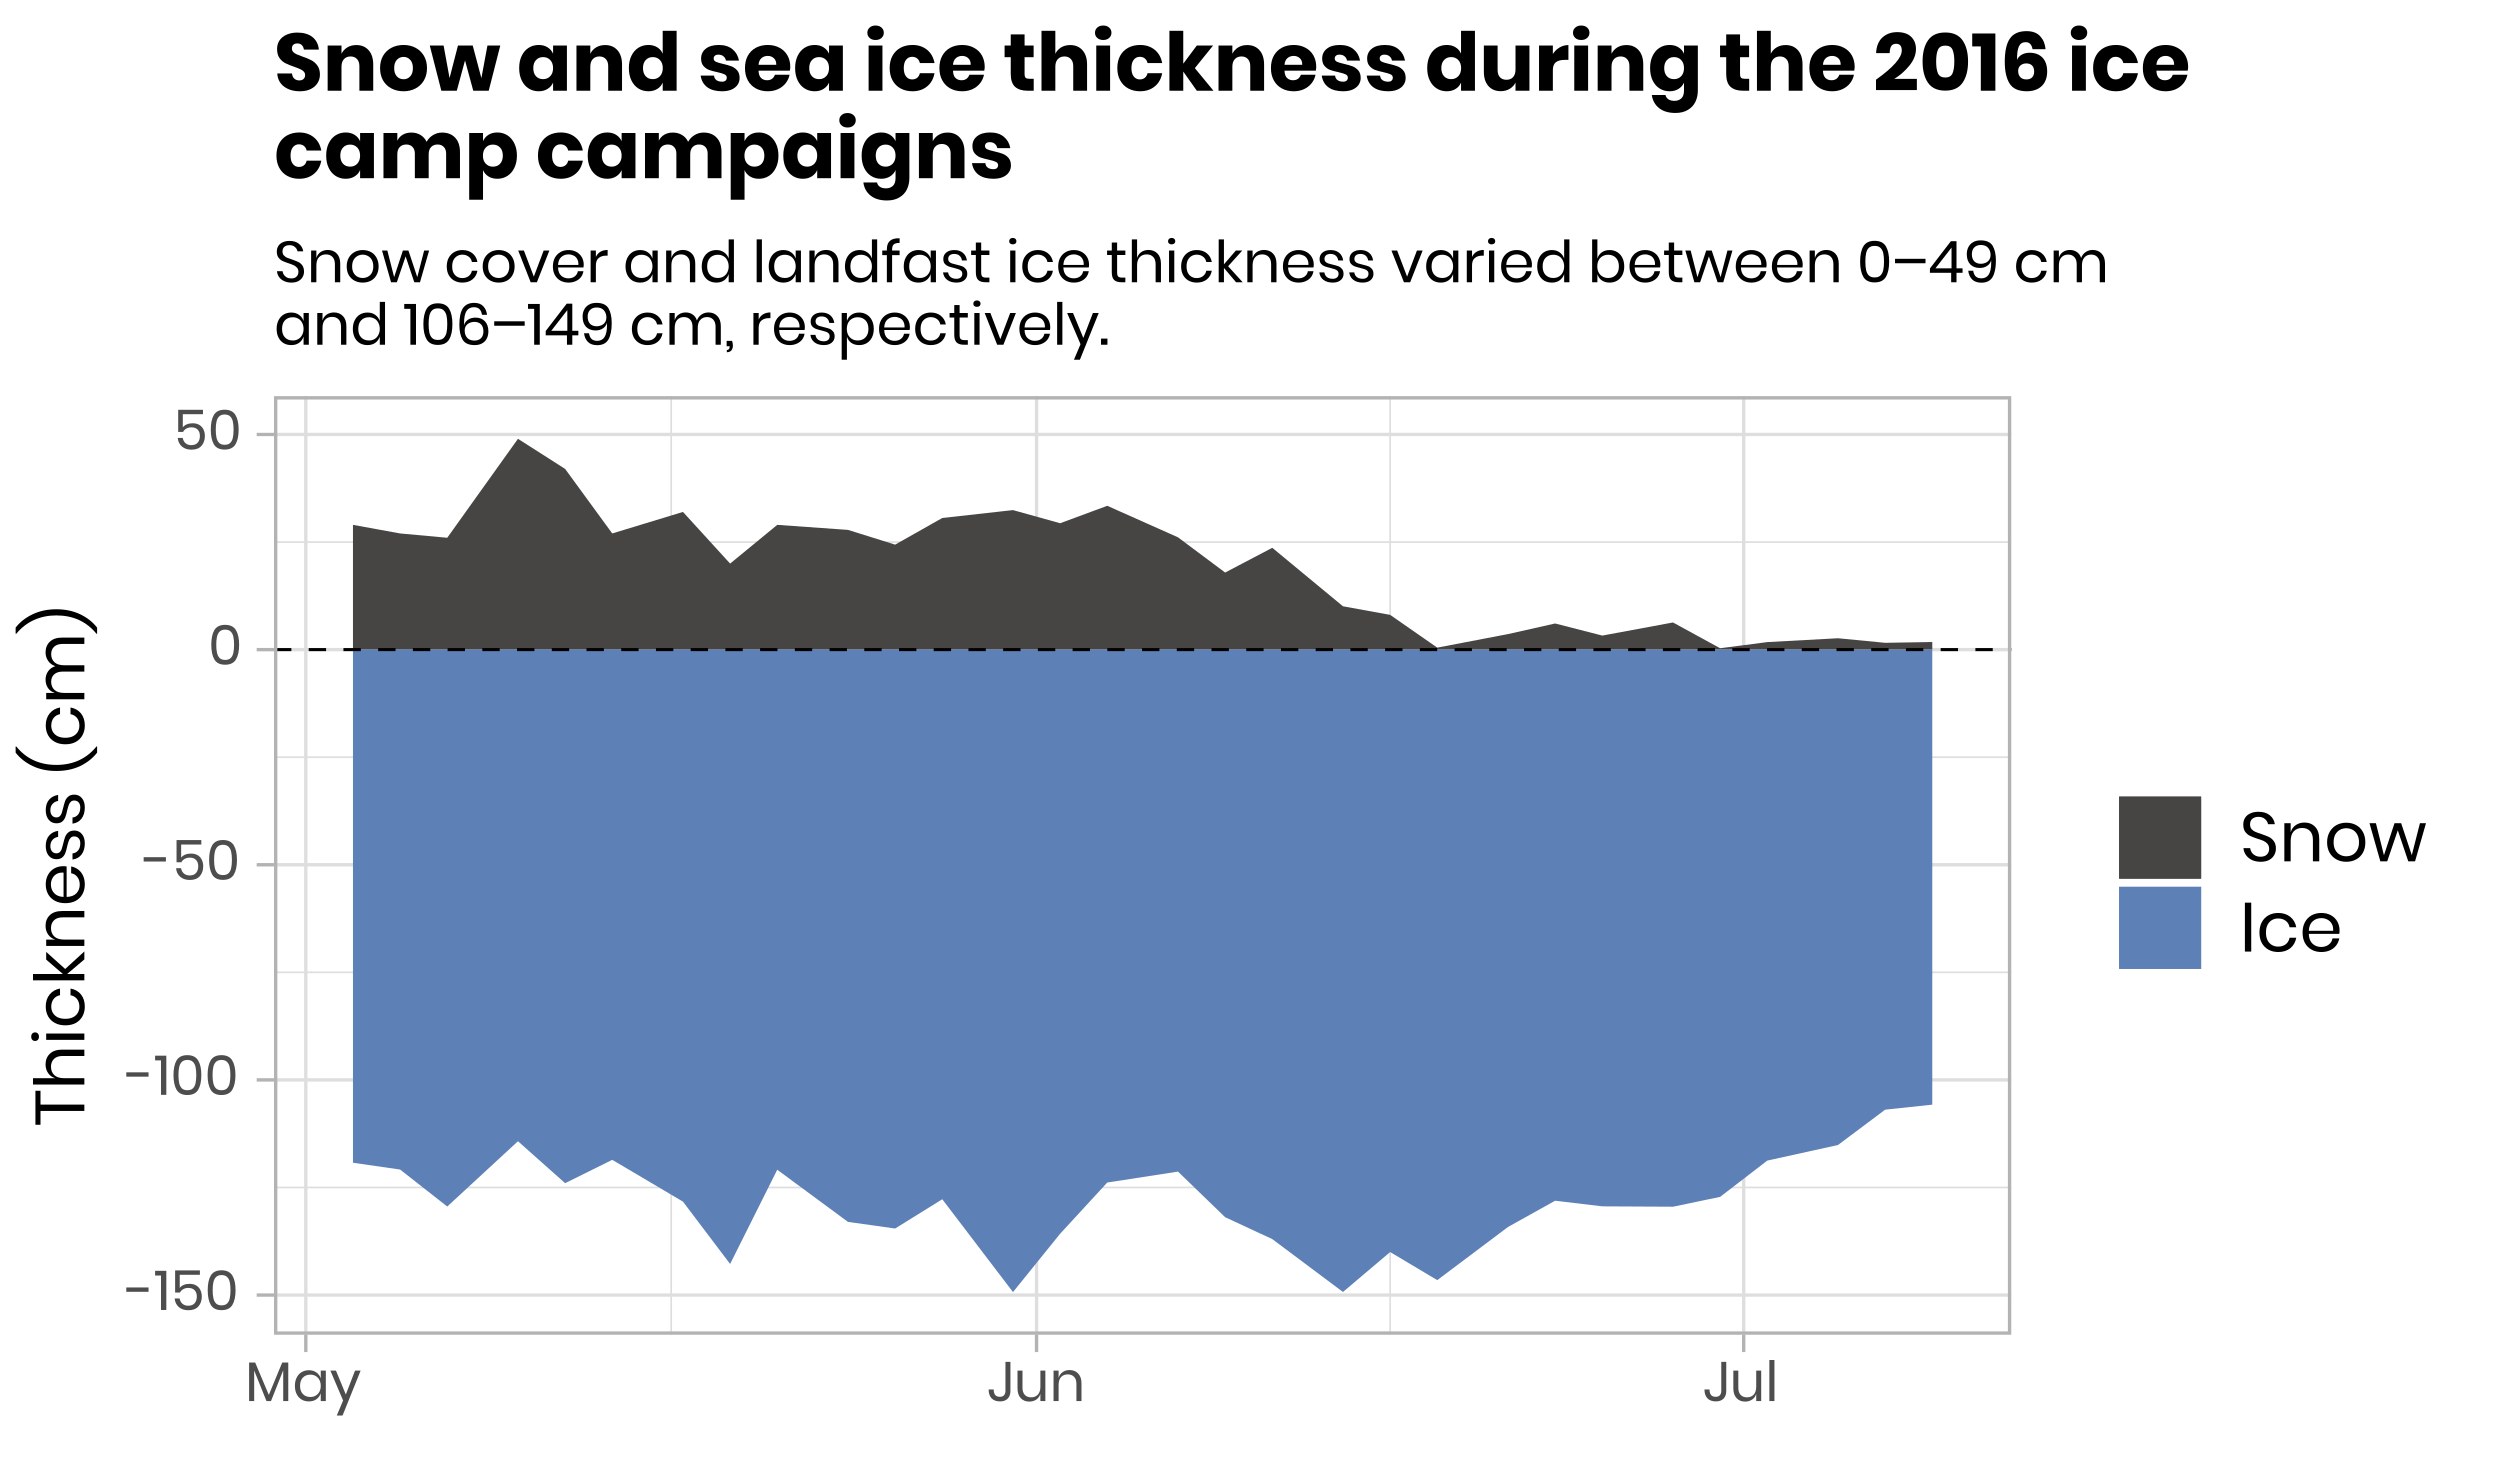 <?xml version="1.0" encoding="UTF-8"?>
<svg xmlns="http://www.w3.org/2000/svg" xmlns:xlink="http://www.w3.org/1999/xlink" width="432pt" height="252pt" viewBox="0 0 432 252" version="1.1">
<defs>
<g>
<symbol overflow="visible" id="glyph0-0">
<path style="stroke:none;" d="M 4.797 -6.719 L 4.797 0 L 0 0 L 0 -6.719 Z M 0.766 -6.234 L 2.391 -3.797 L 4.031 -6.234 Z M 2.109 -3.359 L 0.484 -5.797 L 0.484 -0.906 Z M 4.312 -5.797 L 2.688 -3.359 L 4.312 -0.906 Z M 2.391 -2.922 L 0.766 -0.484 L 4.031 -0.484 Z M 2.391 -2.922 "/>
</symbol>
<symbol overflow="visible" id="glyph0-1">
<path style="stroke:none;" d="M 3.703 -3.891 L 3.703 -3.141 L -0.141 -3.141 L -0.141 -3.891 Z M 3.703 -3.891 "/>
</symbol>
<symbol overflow="visible" id="glyph0-2">
<path style="stroke:none;" d="M 0.125 -5.953 L 0.125 -6.766 L 2.062 -6.766 L 2.062 0 L 1.141 0 L 1.141 -5.953 Z M 0.125 -5.953 "/>
</symbol>
<symbol overflow="visible" id="glyph0-3">
<path style="stroke:none;" d="M 5.109 -6.078 L 1.625 -6.078 L 1.625 -3.812 C 1.789 -4.031 2.02 -4.203 2.312 -4.328 C 2.613 -4.453 2.945 -4.516 3.312 -4.516 C 3.789 -4.516 4.188 -4.414 4.5 -4.219 C 4.82 -4.02 5.055 -3.754 5.203 -3.422 C 5.359 -3.086 5.438 -2.723 5.438 -2.328 C 5.438 -1.629 5.238 -1.055 4.844 -0.609 C 4.457 -0.172 3.883 0.047 3.125 0.047 C 2.445 0.047 1.895 -0.133 1.469 -0.5 C 1.039 -0.875 0.801 -1.367 0.75 -1.984 L 1.609 -1.984 C 1.68 -1.586 1.848 -1.281 2.109 -1.062 C 2.367 -0.844 2.695 -0.734 3.094 -0.734 C 3.582 -0.734 3.953 -0.879 4.203 -1.172 C 4.453 -1.461 4.578 -1.848 4.578 -2.328 C 4.578 -2.797 4.445 -3.16 4.188 -3.422 C 3.938 -3.68 3.578 -3.812 3.109 -3.812 C 2.773 -3.812 2.484 -3.738 2.234 -3.594 C 1.984 -3.457 1.797 -3.266 1.672 -3.016 L 0.828 -3.016 L 0.828 -6.844 L 5.109 -6.844 Z M 5.109 -6.078 "/>
</symbol>
<symbol overflow="visible" id="glyph0-4">
<path style="stroke:none;" d="M 0.547 -3.422 C 0.547 -2.336 0.723 -1.488 1.078 -0.875 C 1.441 -0.27 2.062 0.031 2.938 0.031 C 3.82 0.031 4.445 -0.27 4.812 -0.875 C 5.176 -1.488 5.359 -2.336 5.359 -3.422 C 5.359 -4.492 5.176 -5.332 4.812 -5.938 C 4.445 -6.551 3.82 -6.859 2.938 -6.859 C 2.062 -6.859 1.441 -6.555 1.078 -5.953 C 0.723 -5.348 0.547 -4.504 0.547 -3.422 Z M 4.484 -3.422 C 4.484 -2.867 4.441 -2.406 4.359 -2.031 C 4.285 -1.656 4.133 -1.352 3.906 -1.125 C 3.688 -0.906 3.363 -0.797 2.938 -0.797 C 2.531 -0.797 2.211 -0.906 1.984 -1.125 C 1.766 -1.352 1.613 -1.656 1.531 -2.031 C 1.445 -2.406 1.406 -2.867 1.406 -3.422 C 1.406 -3.973 1.445 -4.43 1.531 -4.797 C 1.613 -5.172 1.766 -5.469 1.984 -5.688 C 2.211 -5.914 2.531 -6.031 2.938 -6.031 C 3.363 -6.031 3.688 -5.914 3.906 -5.688 C 4.133 -5.469 4.285 -5.172 4.359 -4.797 C 4.441 -4.43 4.484 -3.973 4.484 -3.422 Z M 4.484 -3.422 "/>
</symbol>
<symbol overflow="visible" id="glyph0-5">
<path style="stroke:none;" d="M 7.469 -6.656 L 7.469 0 L 6.594 0 L 6.594 -5.312 L 4.484 0 L 3.703 0 L 1.578 -5.281 L 1.578 0 L 0.703 0 L 0.703 -6.656 L 1.75 -6.656 L 4.109 -1.062 L 6.422 -6.656 Z M 7.469 -6.656 "/>
</symbol>
<symbol overflow="visible" id="glyph0-6">
<path style="stroke:none;" d="M 2.859 -5.328 C 3.367 -5.328 3.801 -5.195 4.156 -4.938 C 4.508 -4.688 4.758 -4.348 4.906 -3.922 L 4.906 -5.266 L 5.781 -5.266 L 5.781 0 L 4.906 0 L 4.906 -1.344 C 4.758 -0.914 4.508 -0.57 4.156 -0.312 C 3.801 -0.062 3.367 0.062 2.859 0.062 C 2.391 0.062 1.973 -0.039 1.609 -0.25 C 1.242 -0.469 0.957 -0.781 0.75 -1.188 C 0.539 -1.594 0.438 -2.07 0.438 -2.625 C 0.438 -3.176 0.539 -3.656 0.75 -4.062 C 0.957 -4.477 1.242 -4.789 1.609 -5 C 1.973 -5.219 2.391 -5.328 2.859 -5.328 Z M 3.109 -4.562 C 2.566 -4.562 2.133 -4.391 1.812 -4.047 C 1.488 -3.703 1.328 -3.227 1.328 -2.625 C 1.328 -2.031 1.488 -1.562 1.812 -1.219 C 2.133 -0.875 2.566 -0.703 3.109 -0.703 C 3.453 -0.703 3.758 -0.781 4.031 -0.938 C 4.301 -1.102 4.516 -1.328 4.672 -1.609 C 4.828 -1.898 4.906 -2.238 4.906 -2.625 C 4.906 -3.008 4.828 -3.348 4.672 -3.641 C 4.516 -3.941 4.301 -4.172 4.031 -4.328 C 3.758 -4.484 3.453 -4.562 3.109 -4.562 Z M 3.109 -4.562 "/>
</symbol>
<symbol overflow="visible" id="glyph0-7">
<path style="stroke:none;" d="M 1.062 -5.266 L 2.766 -1.125 L 4.359 -5.266 L 5.328 -5.266 L 2.203 2.5 L 1.203 2.5 L 2.297 -0.094 L 0.094 -5.266 Z M 1.062 -5.266 "/>
</symbol>
<symbol overflow="visible" id="glyph0-8">
<path style="stroke:none;" d="M 3.984 -6.766 L 3.984 -1.734 C 3.984 -1.18 3.828 -0.742 3.516 -0.422 C 3.203 -0.098 2.758 0.062 2.188 0.062 C 1.57 0.062 1.086 -0.113 0.734 -0.469 C 0.391 -0.832 0.219 -1.344 0.219 -2 L 1.094 -2 C 1.094 -1.602 1.176 -1.289 1.344 -1.062 C 1.52 -0.844 1.789 -0.734 2.156 -0.734 C 2.488 -0.734 2.734 -0.828 2.891 -1.016 C 3.047 -1.211 3.125 -1.453 3.125 -1.734 L 3.125 -6.766 Z M 3.984 -6.766 "/>
</symbol>
<symbol overflow="visible" id="glyph0-9">
<path style="stroke:none;" d="M 5.375 -5.266 L 5.375 0 L 4.516 0 L 4.516 -1.234 C 4.379 -0.805 4.141 -0.477 3.797 -0.25 C 3.453 -0.02 3.051 0.094 2.594 0.094 C 1.988 0.094 1.5 -0.102 1.125 -0.5 C 0.75 -0.895 0.562 -1.461 0.562 -2.203 L 0.562 -5.266 L 1.422 -5.266 L 1.422 -2.281 C 1.422 -1.758 1.555 -1.352 1.828 -1.062 C 2.098 -0.781 2.461 -0.641 2.922 -0.641 C 3.398 -0.641 3.785 -0.797 4.078 -1.109 C 4.367 -1.422 4.516 -1.875 4.516 -2.469 L 4.516 -5.266 Z M 5.375 -5.266 "/>
</symbol>
<symbol overflow="visible" id="glyph0-10">
<path style="stroke:none;" d="M 3.469 -5.359 C 4.082 -5.359 4.578 -5.16 4.953 -4.766 C 5.336 -4.367 5.531 -3.801 5.531 -3.062 L 5.531 0 L 4.656 0 L 4.656 -2.984 C 4.656 -3.504 4.52 -3.906 4.25 -4.188 C 3.977 -4.469 3.613 -4.609 3.156 -4.609 C 2.676 -4.609 2.289 -4.453 2 -4.141 C 1.719 -3.836 1.578 -3.391 1.578 -2.797 L 1.578 0 L 0.703 0 L 0.703 -5.266 L 1.578 -5.266 L 1.578 -4.016 C 1.711 -4.441 1.945 -4.77 2.281 -5 C 2.625 -5.238 3.02 -5.359 3.469 -5.359 Z M 3.469 -5.359 "/>
</symbol>
<symbol overflow="visible" id="glyph0-11">
<path style="stroke:none;" d="M 1.578 -7.094 L 1.578 0 L 0.703 0 L 0.703 -7.094 Z M 1.578 -7.094 "/>
</symbol>
<symbol overflow="visible" id="glyph1-0">
<path style="stroke:none;" d="M -8.406 -6 L 0 -6 L 0 0 L -8.406 0 Z M -7.797 -0.953 L -4.734 -3 L -7.797 -5.047 Z M -4.203 -2.641 L -7.266 -0.594 L -1.141 -0.594 Z M -7.266 -5.406 L -4.203 -3.359 L -1.141 -5.406 Z M -3.656 -3 L -0.594 -0.953 L -0.594 -5.047 Z M -3.656 -3 "/>
</symbol>
<symbol overflow="visible" id="glyph1-1">
<path style="stroke:none;" d="M -8.453 -6.062 L -7.578 -6.062 L -7.578 -3.672 L 0 -3.672 L 0 -2.578 L -7.578 -2.578 L -7.578 -0.188 L -8.453 -0.188 Z M -8.453 -6.062 "/>
</symbol>
<symbol overflow="visible" id="glyph1-2">
<path style="stroke:none;" d="M -6.703 -4.344 C -6.703 -5.113 -6.453 -5.734 -5.953 -6.203 C -5.461 -6.672 -4.754 -6.906 -3.828 -6.906 L 0 -6.906 L 0 -5.812 L -3.734 -5.812 C -4.391 -5.812 -4.891 -5.645 -5.234 -5.312 C -5.586 -4.977 -5.766 -4.523 -5.766 -3.953 C -5.766 -3.348 -5.57 -2.863 -5.188 -2.5 C -4.801 -2.145 -4.234 -1.969 -3.484 -1.969 L 0 -1.969 L 0 -0.875 L -8.875 -0.875 L -8.875 -1.969 L -5.031 -1.969 C -5.562 -2.133 -5.973 -2.43 -6.266 -2.859 C -6.555 -3.285 -6.703 -3.781 -6.703 -4.344 Z M -6.703 -4.344 "/>
</symbol>
<symbol overflow="visible" id="glyph1-3">
<path style="stroke:none;" d="M -8.516 -0.688 C -8.711 -0.688 -8.875 -0.754 -9 -0.891 C -9.125 -1.023 -9.188 -1.203 -9.188 -1.422 C -9.188 -1.648 -9.125 -1.832 -9 -1.969 C -8.875 -2.102 -8.711 -2.172 -8.516 -2.172 C -8.316 -2.172 -8.156 -2.102 -8.031 -1.969 C -7.906 -1.832 -7.844 -1.648 -7.844 -1.422 C -7.844 -1.203 -7.906 -1.023 -8.031 -0.891 C -8.156 -0.754 -8.316 -0.688 -8.516 -0.688 Z M -6.594 -1.969 L 0 -1.969 L 0 -0.875 L -6.594 -0.875 Z M -6.594 -1.969 "/>
</symbol>
<symbol overflow="visible" id="glyph1-4">
<path style="stroke:none;" d="M -6.672 -3.797 C -6.672 -4.629 -6.445 -5.32 -6 -5.875 C -5.551 -6.426 -4.953 -6.77 -4.203 -6.906 L -4.203 -5.75 C -4.672 -5.664 -5.039 -5.445 -5.312 -5.094 C -5.582 -4.738 -5.719 -4.297 -5.719 -3.766 C -5.719 -3.379 -5.629 -3.031 -5.453 -2.719 C -5.273 -2.406 -5.004 -2.148 -4.641 -1.953 C -4.273 -1.766 -3.82 -1.672 -3.281 -1.672 C -2.75 -1.672 -2.301 -1.766 -1.938 -1.953 C -1.57 -2.148 -1.301 -2.406 -1.125 -2.719 C -0.945 -3.031 -0.859 -3.379 -0.859 -3.766 C -0.859 -4.297 -0.992 -4.738 -1.266 -5.094 C -1.547 -5.445 -1.922 -5.664 -2.391 -5.75 L -2.391 -6.906 C -1.629 -6.77 -1.023 -6.426 -0.578 -5.875 C -0.141 -5.32 0.078 -4.629 0.078 -3.797 C 0.078 -3.16 -0.055 -2.598 -0.328 -2.109 C -0.598 -1.617 -0.984 -1.234 -1.484 -0.953 C -1.992 -0.68 -2.594 -0.547 -3.281 -0.547 C -3.969 -0.547 -4.566 -0.68 -5.078 -0.953 C -5.598 -1.234 -5.992 -1.617 -6.266 -2.109 C -6.535 -2.598 -6.672 -3.16 -6.672 -3.797 Z M -6.672 -3.797 "/>
</symbol>
<symbol overflow="visible" id="glyph1-5">
<path style="stroke:none;" d="M 0 -4.484 L -2.969 -1.969 L 0 -1.969 L 0 -0.875 L -8.875 -0.875 L -8.875 -1.969 L -3.719 -1.969 L -6.594 -4.453 L -6.594 -5.781 L -3.312 -2.828 L 0 -5.859 Z M 0 -4.484 "/>
</symbol>
<symbol overflow="visible" id="glyph1-6">
<path style="stroke:none;" d="M -6.703 -4.344 C -6.703 -5.113 -6.453 -5.734 -5.953 -6.203 C -5.461 -6.672 -4.754 -6.906 -3.828 -6.906 L 0 -6.906 L 0 -5.812 L -3.734 -5.812 C -4.391 -5.812 -4.891 -5.645 -5.234 -5.312 C -5.586 -4.977 -5.766 -4.523 -5.766 -3.953 C -5.766 -3.348 -5.57 -2.863 -5.188 -2.5 C -4.801 -2.145 -4.234 -1.969 -3.484 -1.969 L 0 -1.969 L 0 -0.875 L -6.594 -0.875 L -6.594 -1.969 L -5.031 -1.969 C -5.562 -2.133 -5.973 -2.43 -6.266 -2.859 C -6.555 -3.285 -6.703 -3.781 -6.703 -4.344 Z M -6.703 -4.344 "/>
</symbol>
<symbol overflow="visible" id="glyph1-7">
<path style="stroke:none;" d="M -3.656 -6.938 C -3.426 -6.938 -3.227 -6.922 -3.062 -6.891 L -3.062 -1.625 C -2.312 -1.645 -1.742 -1.859 -1.359 -2.266 C -0.984 -2.672 -0.797 -3.164 -0.797 -3.75 C -0.797 -4.27 -0.93 -4.707 -1.203 -5.062 C -1.473 -5.426 -1.832 -5.645 -2.281 -5.719 L -2.281 -6.891 C -1.82 -6.805 -1.41 -6.625 -1.047 -6.344 C -0.691 -6.07 -0.414 -5.719 -0.219 -5.281 C -0.02 -4.844 0.078 -4.348 0.078 -3.797 C 0.078 -3.16 -0.055 -2.598 -0.328 -2.109 C -0.598 -1.617 -0.984 -1.234 -1.484 -0.953 C -1.992 -0.68 -2.594 -0.547 -3.281 -0.547 C -3.969 -0.547 -4.566 -0.68 -5.078 -0.953 C -5.598 -1.234 -5.992 -1.617 -6.266 -2.109 C -6.535 -2.598 -6.672 -3.16 -6.672 -3.797 C -6.672 -4.43 -6.535 -4.988 -6.266 -5.469 C -5.992 -5.945 -5.629 -6.312 -5.172 -6.562 C -4.711 -6.812 -4.207 -6.938 -3.656 -6.938 Z M -3.594 -5.828 C -4.07 -5.859 -4.473 -5.781 -4.797 -5.594 C -5.129 -5.406 -5.375 -5.148 -5.531 -4.828 C -5.695 -4.516 -5.781 -4.172 -5.781 -3.797 C -5.781 -3.191 -5.594 -2.688 -5.219 -2.281 C -4.852 -1.875 -4.312 -1.656 -3.594 -1.625 Z M -3.594 -5.828 "/>
</symbol>
<symbol overflow="visible" id="glyph1-8">
<path style="stroke:none;" d="M -6.672 -2.938 C -6.672 -3.688 -6.477 -4.285 -6.094 -4.734 C -5.707 -5.18 -5.188 -5.457 -4.531 -5.562 L -4.531 -4.516 C -4.914 -4.461 -5.234 -4.297 -5.484 -4.016 C -5.742 -3.742 -5.875 -3.379 -5.875 -2.922 C -5.875 -2.523 -5.773 -2.219 -5.578 -2 C -5.391 -1.781 -5.141 -1.672 -4.828 -1.672 C -4.586 -1.672 -4.391 -1.742 -4.234 -1.891 C -4.086 -2.035 -3.977 -2.219 -3.906 -2.438 C -3.832 -2.656 -3.75 -2.957 -3.656 -3.344 C -3.539 -3.832 -3.426 -4.227 -3.312 -4.531 C -3.195 -4.832 -3.008 -5.086 -2.75 -5.297 C -2.5 -5.504 -2.16 -5.609 -1.734 -5.609 C -1.191 -5.609 -0.754 -5.406 -0.422 -5 C -0.086 -4.602 0.078 -4.066 0.078 -3.391 C 0.078 -2.609 -0.109 -1.969 -0.484 -1.469 C -0.859 -0.977 -1.379 -0.688 -2.047 -0.594 L -2.047 -1.656 C -1.648 -1.695 -1.328 -1.867 -1.078 -2.172 C -0.828 -2.484 -0.703 -2.891 -0.703 -3.391 C -0.703 -3.766 -0.797 -4.055 -0.984 -4.266 C -1.18 -4.484 -1.438 -4.594 -1.75 -4.594 C -2.008 -4.594 -2.211 -4.516 -2.359 -4.359 C -2.516 -4.211 -2.629 -4.023 -2.703 -3.797 C -2.785 -3.578 -2.875 -3.27 -2.969 -2.875 C -3.07 -2.383 -3.18 -1.992 -3.297 -1.703 C -3.41 -1.41 -3.586 -1.16 -3.828 -0.953 C -4.078 -0.754 -4.41 -0.656 -4.828 -0.656 C -5.379 -0.656 -5.82 -0.859 -6.156 -1.266 C -6.5 -1.68 -6.672 -2.238 -6.672 -2.938 Z M -6.672 -2.938 "/>
</symbol>
<symbol overflow="visible" id="glyph1-9">
<path style="stroke:none;" d=""/>
</symbol>
<symbol overflow="visible" id="glyph1-10">
<path style="stroke:none;" d="M -4.844 -0.531 C -6.375 -0.531 -7.742 -0.816 -8.953 -1.391 C -10.16 -1.973 -11.133 -2.742 -11.875 -3.703 L -11.875 -4.766 L -11.766 -4.766 C -10.047 -2.641 -7.738 -1.578 -4.844 -1.578 C -1.938 -1.578 0.375 -2.641 2.094 -4.766 L 2.203 -4.766 L 2.203 -3.703 C 1.461 -2.742 0.492 -1.973 -0.703 -1.391 C -1.91 -0.816 -3.289 -0.531 -4.844 -0.531 Z M -4.844 -0.531 "/>
</symbol>
<symbol overflow="visible" id="glyph1-11">
<path style="stroke:none;" d="M -6.703 -8.969 C -6.703 -9.738 -6.453 -10.359 -5.953 -10.828 C -5.461 -11.297 -4.754 -11.531 -3.828 -11.531 L 0 -11.531 L 0 -10.438 L -3.734 -10.438 C -4.379 -10.438 -4.875 -10.273 -5.219 -9.953 C -5.562 -9.641 -5.734 -9.207 -5.734 -8.656 C -5.734 -8.082 -5.539 -7.617 -5.156 -7.266 C -4.781 -6.922 -4.223 -6.75 -3.484 -6.75 L 0 -6.75 L 0 -5.656 L -3.734 -5.656 C -4.379 -5.656 -4.875 -5.492 -5.219 -5.172 C -5.562 -4.859 -5.734 -4.43 -5.734 -3.891 C -5.734 -3.305 -5.539 -2.836 -5.156 -2.484 C -4.781 -2.141 -4.223 -1.969 -3.484 -1.969 L 0 -1.969 L 0 -0.875 L -6.594 -0.875 L -6.594 -1.969 L -5.094 -1.969 C -5.613 -2.125 -6.008 -2.406 -6.281 -2.812 C -6.562 -3.227 -6.703 -3.707 -6.703 -4.25 C -6.703 -4.812 -6.555 -5.297 -6.266 -5.703 C -5.984 -6.117 -5.566 -6.414 -5.016 -6.594 C -5.547 -6.77 -5.957 -7.07 -6.25 -7.5 C -6.551 -7.938 -6.703 -8.426 -6.703 -8.969 Z M -6.703 -8.969 "/>
</symbol>
<symbol overflow="visible" id="glyph1-12">
<path style="stroke:none;" d="M -4.844 -4.078 C -3.289 -4.078 -1.91 -3.785 -0.703 -3.203 C 0.492 -2.629 1.461 -1.863 2.203 -0.906 L 2.203 0.156 L 2.094 0.156 C 0.375 -1.957 -1.938 -3.016 -4.844 -3.016 C -6.25 -3.016 -7.535 -2.75 -8.703 -2.219 C -9.867 -1.695 -10.891 -0.906 -11.766 0.156 L -11.875 0.156 L -11.875 -0.906 C -11.133 -1.863 -10.16 -2.629 -8.953 -3.203 C -7.742 -3.785 -6.375 -4.078 -4.844 -4.078 Z M -4.844 -4.078 "/>
</symbol>
<symbol overflow="visible" id="glyph2-0">
<path style="stroke:none;" d="M 6 -8.406 L 6 0 L 0 0 L 0 -8.406 Z M 0.953 -7.797 L 3 -4.734 L 5.047 -7.797 Z M 2.641 -4.203 L 0.594 -7.266 L 0.594 -1.141 Z M 5.406 -7.266 L 3.359 -4.203 L 5.406 -1.141 Z M 3 -3.656 L 0.953 -0.594 L 5.047 -0.594 Z M 3 -3.656 "/>
</symbol>
<symbol overflow="visible" id="glyph2-1">
<path style="stroke:none;" d="M 6.234 -2.203 C 6.234 -1.797 6.133 -1.422 5.938 -1.078 C 5.75 -0.734 5.457 -0.453 5.062 -0.234 C 4.664 -0.023 4.18 0.078 3.609 0.078 C 3.047 0.078 2.547 -0.02 2.109 -0.219 C 1.68 -0.426 1.336 -0.707 1.078 -1.062 C 0.816 -1.414 0.664 -1.82 0.625 -2.281 L 1.781 -2.281 C 1.812 -2.039 1.895 -1.805 2.031 -1.578 C 2.176 -1.348 2.379 -1.16 2.641 -1.016 C 2.898 -0.867 3.211 -0.797 3.578 -0.797 C 4.055 -0.797 4.422 -0.922 4.672 -1.172 C 4.93 -1.43 5.062 -1.758 5.062 -2.156 C 5.062 -2.5 4.973 -2.781 4.797 -3 C 4.617 -3.219 4.395 -3.391 4.125 -3.516 C 3.863 -3.641 3.504 -3.77 3.047 -3.906 C 2.516 -4.082 2.082 -4.25 1.75 -4.406 C 1.426 -4.562 1.148 -4.797 0.922 -5.109 C 0.703 -5.422 0.594 -5.832 0.594 -6.344 C 0.594 -6.789 0.695 -7.18 0.906 -7.516 C 1.113 -7.848 1.414 -8.102 1.812 -8.281 C 2.207 -8.469 2.676 -8.562 3.219 -8.562 C 4.051 -8.562 4.707 -8.359 5.188 -7.953 C 5.676 -7.555 5.961 -7.047 6.047 -6.422 L 4.875 -6.422 C 4.812 -6.754 4.641 -7.047 4.359 -7.297 C 4.078 -7.555 3.695 -7.688 3.219 -7.688 C 2.781 -7.688 2.426 -7.57 2.156 -7.344 C 1.895 -7.125 1.766 -6.805 1.766 -6.391 C 1.766 -6.055 1.848 -5.785 2.016 -5.578 C 2.191 -5.379 2.406 -5.223 2.656 -5.109 C 2.914 -4.992 3.27 -4.863 3.719 -4.719 C 4.258 -4.539 4.695 -4.367 5.031 -4.203 C 5.363 -4.047 5.645 -3.805 5.875 -3.484 C 6.113 -3.16 6.234 -2.734 6.234 -2.203 Z M 6.234 -2.203 "/>
</symbol>
<symbol overflow="visible" id="glyph2-2">
<path style="stroke:none;" d="M 4.344 -6.703 C 5.113 -6.703 5.734 -6.453 6.203 -5.953 C 6.672 -5.461 6.906 -4.754 6.906 -3.828 L 6.906 0 L 5.812 0 L 5.812 -3.734 C 5.812 -4.391 5.645 -4.891 5.312 -5.234 C 4.977 -5.586 4.523 -5.766 3.953 -5.766 C 3.348 -5.766 2.863 -5.57 2.5 -5.188 C 2.145 -4.801 1.969 -4.234 1.969 -3.484 L 1.969 0 L 0.875 0 L 0.875 -6.594 L 1.969 -6.594 L 1.969 -5.031 C 2.133 -5.562 2.43 -5.973 2.859 -6.266 C 3.285 -6.555 3.781 -6.703 4.344 -6.703 Z M 4.344 -6.703 "/>
</symbol>
<symbol overflow="visible" id="glyph2-3">
<path style="stroke:none;" d="M 3.859 -6.672 C 4.492 -6.672 5.062 -6.535 5.562 -6.266 C 6.062 -5.992 6.453 -5.598 6.734 -5.078 C 7.016 -4.566 7.156 -3.969 7.156 -3.281 C 7.156 -2.594 7.016 -1.992 6.734 -1.484 C 6.453 -0.984 6.062 -0.598 5.562 -0.328 C 5.062 -0.055 4.492 0.078 3.859 0.078 C 3.234 0.078 2.672 -0.055 2.172 -0.328 C 1.672 -0.598 1.273 -0.984 0.984 -1.484 C 0.691 -1.992 0.547 -2.594 0.547 -3.281 C 0.547 -3.969 0.691 -4.566 0.984 -5.078 C 1.273 -5.598 1.672 -5.992 2.172 -6.266 C 2.672 -6.535 3.234 -6.672 3.859 -6.672 Z M 3.859 -5.719 C 3.473 -5.719 3.113 -5.629 2.781 -5.453 C 2.445 -5.273 2.176 -5.004 1.969 -4.641 C 1.77 -4.273 1.672 -3.82 1.672 -3.281 C 1.672 -2.758 1.77 -2.316 1.969 -1.953 C 2.176 -1.586 2.445 -1.316 2.781 -1.141 C 3.113 -0.961 3.473 -0.875 3.859 -0.875 C 4.254 -0.875 4.617 -0.961 4.953 -1.141 C 5.285 -1.316 5.551 -1.586 5.75 -1.953 C 5.957 -2.316 6.062 -2.758 6.062 -3.281 C 6.062 -3.82 5.957 -4.273 5.75 -4.641 C 5.551 -5.004 5.285 -5.273 4.953 -5.453 C 4.617 -5.629 4.254 -5.719 3.859 -5.719 Z M 3.859 -5.719 "/>
</symbol>
<symbol overflow="visible" id="glyph2-4">
<path style="stroke:none;" d="M 9.922 -6.594 L 8.031 0 L 6.859 0 L 5.047 -5.359 L 3.219 0 L 2.031 0 L 0.156 -6.594 L 1.266 -6.594 L 2.656 -1.047 L 4.484 -6.594 L 5.625 -6.594 L 7.469 -1.062 L 8.875 -6.594 Z M 9.922 -6.594 "/>
</symbol>
<symbol overflow="visible" id="glyph2-5">
<path style="stroke:none;" d="M 1.969 -8.453 L 1.969 0 L 0.875 0 L 0.875 -8.453 Z M 1.969 -8.453 "/>
</symbol>
<symbol overflow="visible" id="glyph2-6">
<path style="stroke:none;" d="M 3.797 -6.672 C 4.629 -6.672 5.32 -6.445 5.875 -6 C 6.426 -5.551 6.77 -4.953 6.906 -4.203 L 5.75 -4.203 C 5.664 -4.672 5.445 -5.039 5.094 -5.312 C 4.738 -5.582 4.297 -5.719 3.766 -5.719 C 3.379 -5.719 3.031 -5.629 2.719 -5.453 C 2.406 -5.273 2.148 -5.004 1.953 -4.641 C 1.766 -4.273 1.672 -3.82 1.672 -3.281 C 1.672 -2.75 1.766 -2.301 1.953 -1.938 C 2.148 -1.57 2.406 -1.301 2.719 -1.125 C 3.031 -0.945 3.379 -0.859 3.766 -0.859 C 4.297 -0.859 4.738 -0.992 5.094 -1.266 C 5.445 -1.547 5.664 -1.922 5.75 -2.391 L 6.906 -2.391 C 6.77 -1.629 6.426 -1.023 5.875 -0.578 C 5.32 -0.141 4.629 0.078 3.797 0.078 C 3.16 0.078 2.598 -0.055 2.109 -0.328 C 1.617 -0.598 1.234 -0.984 0.953 -1.484 C 0.68 -1.992 0.547 -2.594 0.547 -3.281 C 0.547 -3.969 0.68 -4.566 0.953 -5.078 C 1.234 -5.598 1.617 -5.992 2.109 -6.266 C 2.598 -6.535 3.16 -6.672 3.797 -6.672 Z M 3.797 -6.672 "/>
</symbol>
<symbol overflow="visible" id="glyph2-7">
<path style="stroke:none;" d="M 6.938 -3.656 C 6.938 -3.426 6.922 -3.227 6.891 -3.062 L 1.625 -3.062 C 1.645 -2.312 1.859 -1.742 2.266 -1.359 C 2.672 -0.984 3.164 -0.797 3.75 -0.797 C 4.27 -0.797 4.707 -0.93 5.062 -1.203 C 5.426 -1.473 5.645 -1.832 5.719 -2.281 L 6.891 -2.281 C 6.805 -1.82 6.625 -1.41 6.344 -1.047 C 6.07 -0.691 5.719 -0.414 5.281 -0.219 C 4.844 -0.02 4.348 0.078 3.797 0.078 C 3.16 0.078 2.598 -0.055 2.109 -0.328 C 1.617 -0.598 1.234 -0.984 0.953 -1.484 C 0.68 -1.992 0.547 -2.594 0.547 -3.281 C 0.547 -3.969 0.68 -4.566 0.953 -5.078 C 1.234 -5.598 1.617 -5.992 2.109 -6.266 C 2.598 -6.535 3.16 -6.672 3.797 -6.672 C 4.43 -6.672 4.988 -6.535 5.469 -6.266 C 5.945 -5.992 6.312 -5.629 6.562 -5.172 C 6.812 -4.711 6.938 -4.207 6.938 -3.656 Z M 5.828 -3.594 C 5.859 -4.07 5.781 -4.473 5.594 -4.797 C 5.406 -5.129 5.148 -5.375 4.828 -5.531 C 4.516 -5.695 4.172 -5.781 3.797 -5.781 C 3.191 -5.781 2.688 -5.594 2.281 -5.219 C 1.875 -4.852 1.656 -4.312 1.625 -3.594 Z M 5.828 -3.594 "/>
</symbol>
<symbol overflow="visible" id="glyph3-0">
<path style="stroke:none;" d="M 5 -7 L 5 0 L 0 0 L 0 -7 Z M 0.797 -6.5 L 2.5 -3.953 L 4.203 -6.5 Z M 2.203 -3.5 L 0.5 -6.047 L 0.5 -0.953 Z M 4.5 -6.047 L 2.797 -3.5 L 4.5 -0.953 Z M 2.5 -3.047 L 0.797 -0.5 L 4.203 -0.5 Z M 2.5 -3.047 "/>
</symbol>
<symbol overflow="visible" id="glyph3-1">
<path style="stroke:none;" d="M 5.188 -1.828 C 5.188 -1.492 5.102 -1.18 4.938 -0.891 C 4.781 -0.609 4.539 -0.379 4.219 -0.203 C 3.895 -0.023 3.492 0.062 3.016 0.062 C 2.547 0.062 2.129 -0.02 1.766 -0.188 C 1.398 -0.352 1.109 -0.582 0.891 -0.875 C 0.672 -1.176 0.547 -1.52 0.516 -1.906 L 1.484 -1.906 C 1.504 -1.695 1.57 -1.5 1.688 -1.312 C 1.812 -1.125 1.977 -0.969 2.188 -0.844 C 2.406 -0.719 2.672 -0.656 2.984 -0.656 C 3.379 -0.656 3.68 -0.758 3.891 -0.969 C 4.109 -1.188 4.219 -1.461 4.219 -1.797 C 4.219 -2.086 4.141 -2.32 3.984 -2.5 C 3.836 -2.676 3.656 -2.816 3.438 -2.922 C 3.219 -3.023 2.922 -3.141 2.547 -3.266 C 2.098 -3.41 1.738 -3.547 1.469 -3.672 C 1.195 -3.805 0.961 -4.004 0.766 -4.266 C 0.578 -4.523 0.484 -4.867 0.484 -5.297 C 0.484 -5.66 0.57 -5.984 0.75 -6.266 C 0.926 -6.547 1.18 -6.758 1.516 -6.906 C 1.848 -7.062 2.238 -7.141 2.688 -7.141 C 3.375 -7.141 3.922 -6.969 4.328 -6.625 C 4.734 -6.289 4.973 -5.863 5.047 -5.344 L 4.062 -5.344 C 4.008 -5.625 3.863 -5.867 3.625 -6.078 C 3.395 -6.297 3.082 -6.406 2.688 -6.406 C 2.312 -6.406 2.016 -6.312 1.797 -6.125 C 1.578 -5.938 1.469 -5.664 1.469 -5.312 C 1.469 -5.039 1.539 -4.82 1.688 -4.656 C 1.832 -4.488 2.008 -4.352 2.219 -4.25 C 2.438 -4.156 2.727 -4.051 3.094 -3.938 C 3.551 -3.781 3.914 -3.633 4.188 -3.5 C 4.469 -3.375 4.703 -3.176 4.891 -2.906 C 5.086 -2.633 5.188 -2.273 5.188 -1.828 Z M 5.188 -1.828 "/>
</symbol>
<symbol overflow="visible" id="glyph3-2">
<path style="stroke:none;" d="M 3.625 -5.578 C 4.258 -5.578 4.773 -5.367 5.172 -4.953 C 5.566 -4.547 5.766 -3.957 5.766 -3.188 L 5.766 0 L 4.844 0 L 4.844 -3.109 C 4.844 -3.66 4.703 -4.082 4.422 -4.375 C 4.148 -4.664 3.773 -4.812 3.297 -4.812 C 2.797 -4.812 2.395 -4.648 2.094 -4.328 C 1.789 -4.004 1.641 -3.531 1.641 -2.906 L 1.641 0 L 0.734 0 L 0.734 -5.484 L 1.641 -5.484 L 1.641 -4.188 C 1.773 -4.633 2.02 -4.977 2.375 -5.219 C 2.738 -5.457 3.156 -5.578 3.625 -5.578 Z M 3.625 -5.578 "/>
</symbol>
<symbol overflow="visible" id="glyph3-3">
<path style="stroke:none;" d="M 3.219 -5.562 C 3.75 -5.562 4.223 -5.445 4.641 -5.219 C 5.055 -4.988 5.379 -4.66 5.609 -4.234 C 5.848 -3.805 5.969 -3.305 5.969 -2.734 C 5.969 -2.16 5.848 -1.66 5.609 -1.234 C 5.379 -0.816 5.055 -0.492 4.641 -0.266 C 4.223 -0.047 3.75 0.062 3.219 0.062 C 2.695 0.062 2.227 -0.047 1.812 -0.266 C 1.395 -0.492 1.062 -0.816 0.812 -1.234 C 0.57 -1.66 0.453 -2.16 0.453 -2.734 C 0.453 -3.305 0.57 -3.805 0.812 -4.234 C 1.062 -4.66 1.395 -4.988 1.812 -5.219 C 2.227 -5.445 2.695 -5.562 3.219 -5.562 Z M 3.219 -4.766 C 2.895 -4.766 2.594 -4.688 2.312 -4.531 C 2.039 -4.383 1.816 -4.16 1.641 -3.859 C 1.473 -3.555 1.391 -3.18 1.391 -2.734 C 1.391 -2.297 1.473 -1.926 1.641 -1.625 C 1.816 -1.32 2.039 -1.098 2.312 -0.953 C 2.594 -0.805 2.895 -0.734 3.219 -0.734 C 3.539 -0.734 3.844 -0.805 4.125 -0.953 C 4.406 -1.098 4.629 -1.32 4.797 -1.625 C 4.961 -1.926 5.047 -2.297 5.047 -2.734 C 5.047 -3.18 4.961 -3.555 4.797 -3.859 C 4.629 -4.16 4.406 -4.383 4.125 -4.531 C 3.844 -4.688 3.539 -4.766 3.219 -4.766 Z M 3.219 -4.766 "/>
</symbol>
<symbol overflow="visible" id="glyph3-4">
<path style="stroke:none;" d="M 8.266 -5.484 L 6.688 0 L 5.703 0 L 4.203 -4.469 L 2.688 0 L 1.688 0 L 0.125 -5.484 L 1.047 -5.484 L 2.219 -0.875 L 3.734 -5.484 L 4.688 -5.484 L 6.219 -0.875 L 7.406 -5.484 Z M 8.266 -5.484 "/>
</symbol>
<symbol overflow="visible" id="glyph3-5">
<path style="stroke:none;" d=""/>
</symbol>
<symbol overflow="visible" id="glyph3-6">
<path style="stroke:none;" d="M 3.156 -5.562 C 3.852 -5.562 4.43 -5.375 4.891 -5 C 5.359 -4.625 5.645 -4.125 5.75 -3.5 L 4.797 -3.5 C 4.723 -3.895 4.535 -4.203 4.234 -4.422 C 3.941 -4.648 3.578 -4.766 3.141 -4.766 C 2.816 -4.766 2.523 -4.688 2.266 -4.531 C 2.004 -4.383 1.789 -4.16 1.625 -3.859 C 1.469 -3.555 1.391 -3.18 1.391 -2.734 C 1.391 -2.285 1.469 -1.91 1.625 -1.609 C 1.789 -1.305 2.004 -1.082 2.266 -0.938 C 2.523 -0.789 2.816 -0.719 3.141 -0.719 C 3.578 -0.719 3.941 -0.832 4.234 -1.062 C 4.535 -1.289 4.723 -1.598 4.797 -1.984 L 5.75 -1.984 C 5.645 -1.359 5.359 -0.859 4.891 -0.484 C 4.43 -0.117 3.852 0.062 3.156 0.062 C 2.633 0.062 2.172 -0.047 1.766 -0.266 C 1.359 -0.492 1.035 -0.816 0.797 -1.234 C 0.566 -1.66 0.453 -2.16 0.453 -2.734 C 0.453 -3.305 0.566 -3.805 0.797 -4.234 C 1.035 -4.66 1.359 -4.988 1.766 -5.219 C 2.172 -5.445 2.633 -5.562 3.156 -5.562 Z M 3.156 -5.562 "/>
</symbol>
<symbol overflow="visible" id="glyph3-7">
<path style="stroke:none;" d="M 2.859 -0.969 L 4.562 -5.484 L 5.547 -5.484 L 3.391 0 L 2.312 0 L 0.156 -5.484 L 1.141 -5.484 Z M 2.859 -0.969 "/>
</symbol>
<symbol overflow="visible" id="glyph3-8">
<path style="stroke:none;" d="M 5.781 -3.047 C 5.781 -2.859 5.766 -2.691 5.734 -2.547 L 1.344 -2.547 C 1.363 -1.922 1.539 -1.453 1.875 -1.141 C 2.219 -0.828 2.633 -0.672 3.125 -0.672 C 3.562 -0.672 3.926 -0.781 4.219 -1 C 4.52 -1.227 4.703 -1.531 4.766 -1.906 L 5.734 -1.906 C 5.672 -1.52 5.523 -1.176 5.297 -0.875 C 5.066 -0.582 4.766 -0.352 4.391 -0.188 C 4.023 -0.02 3.613 0.062 3.156 0.062 C 2.633 0.062 2.172 -0.047 1.766 -0.266 C 1.359 -0.492 1.035 -0.816 0.797 -1.234 C 0.566 -1.66 0.453 -2.16 0.453 -2.734 C 0.453 -3.305 0.566 -3.805 0.797 -4.234 C 1.035 -4.66 1.359 -4.988 1.766 -5.219 C 2.172 -5.445 2.633 -5.562 3.156 -5.562 C 3.688 -5.562 4.148 -5.445 4.547 -5.219 C 4.953 -4.988 5.258 -4.68 5.469 -4.297 C 5.676 -3.922 5.781 -3.504 5.781 -3.047 Z M 4.859 -2.984 C 4.879 -3.391 4.812 -3.727 4.656 -4 C 4.508 -4.281 4.301 -4.484 4.031 -4.609 C 3.758 -4.742 3.469 -4.812 3.156 -4.812 C 2.656 -4.812 2.234 -4.656 1.891 -4.344 C 1.555 -4.039 1.375 -3.586 1.344 -2.984 Z M 4.859 -2.984 "/>
</symbol>
<symbol overflow="visible" id="glyph3-9">
<path style="stroke:none;" d="M 1.641 -4.375 C 1.816 -4.758 2.078 -5.055 2.422 -5.266 C 2.773 -5.473 3.191 -5.578 3.672 -5.578 L 3.672 -4.594 L 3.391 -4.594 C 2.879 -4.594 2.457 -4.457 2.125 -4.188 C 1.801 -3.926 1.641 -3.492 1.641 -2.891 L 1.641 0 L 0.734 0 L 0.734 -5.484 L 1.641 -5.484 Z M 1.641 -4.375 "/>
</symbol>
<symbol overflow="visible" id="glyph3-10">
<path style="stroke:none;" d="M 2.984 -5.562 C 3.516 -5.562 3.961 -5.426 4.328 -5.156 C 4.703 -4.895 4.961 -4.539 5.109 -4.094 L 5.109 -5.484 L 6.016 -5.484 L 6.016 0 L 5.109 0 L 5.109 -1.406 C 4.961 -0.957 4.703 -0.598 4.328 -0.328 C 3.961 -0.066 3.516 0.062 2.984 0.062 C 2.492 0.062 2.055 -0.047 1.672 -0.266 C 1.297 -0.492 1 -0.816 0.781 -1.234 C 0.562 -1.66 0.453 -2.16 0.453 -2.734 C 0.453 -3.305 0.562 -3.805 0.781 -4.234 C 1 -4.66 1.297 -4.988 1.672 -5.219 C 2.055 -5.445 2.492 -5.562 2.984 -5.562 Z M 3.234 -4.75 C 2.68 -4.75 2.234 -4.57 1.891 -4.219 C 1.555 -3.863 1.391 -3.367 1.391 -2.734 C 1.391 -2.109 1.555 -1.617 1.891 -1.266 C 2.234 -0.91 2.68 -0.734 3.234 -0.734 C 3.598 -0.734 3.922 -0.816 4.203 -0.984 C 4.484 -1.148 4.703 -1.383 4.859 -1.688 C 5.023 -1.988 5.109 -2.336 5.109 -2.734 C 5.109 -3.141 5.023 -3.492 4.859 -3.797 C 4.703 -4.109 4.484 -4.344 4.203 -4.5 C 3.922 -4.664 3.598 -4.75 3.234 -4.75 Z M 3.234 -4.75 "/>
</symbol>
<symbol overflow="visible" id="glyph3-11">
<path style="stroke:none;" d="M 2.984 -5.562 C 3.516 -5.562 3.961 -5.426 4.328 -5.156 C 4.703 -4.895 4.961 -4.539 5.109 -4.094 L 5.109 -7.406 L 6.016 -7.406 L 6.016 0 L 5.109 0 L 5.109 -1.406 C 4.961 -0.957 4.703 -0.598 4.328 -0.328 C 3.961 -0.066 3.516 0.062 2.984 0.062 C 2.492 0.062 2.055 -0.047 1.672 -0.266 C 1.297 -0.492 1 -0.816 0.781 -1.234 C 0.562 -1.66 0.453 -2.16 0.453 -2.734 C 0.453 -3.305 0.562 -3.805 0.781 -4.234 C 1 -4.66 1.297 -4.988 1.672 -5.219 C 2.055 -5.445 2.492 -5.562 2.984 -5.562 Z M 3.234 -4.75 C 2.68 -4.75 2.234 -4.57 1.891 -4.219 C 1.555 -3.863 1.391 -3.367 1.391 -2.734 C 1.391 -2.109 1.555 -1.617 1.891 -1.266 C 2.234 -0.91 2.68 -0.734 3.234 -0.734 C 3.598 -0.734 3.922 -0.816 4.203 -0.984 C 4.484 -1.148 4.703 -1.383 4.859 -1.688 C 5.023 -1.988 5.109 -2.336 5.109 -2.734 C 5.109 -3.141 5.023 -3.492 4.859 -3.797 C 4.703 -4.109 4.484 -4.344 4.203 -4.5 C 3.922 -4.664 3.598 -4.75 3.234 -4.75 Z M 3.234 -4.75 "/>
</symbol>
<symbol overflow="visible" id="glyph3-12">
<path style="stroke:none;" d="M 1.641 -7.406 L 1.641 0 L 0.734 0 L 0.734 -7.406 Z M 1.641 -7.406 "/>
</symbol>
<symbol overflow="visible" id="glyph3-13">
<path style="stroke:none;" d="M 3.156 -6.797 C 2.676 -6.797 2.336 -6.707 2.141 -6.531 C 1.953 -6.363 1.859 -6.066 1.859 -5.641 L 1.859 -5.484 L 3.156 -5.484 L 3.156 -4.688 L 1.859 -4.688 L 1.859 0 L 0.953 0 L 0.953 -4.688 L 0.156 -4.688 L 0.156 -5.484 L 0.953 -5.484 L 0.953 -5.703 C 0.953 -7.023 1.688 -7.656 3.156 -7.594 Z M 3.156 -6.797 "/>
</symbol>
<symbol overflow="visible" id="glyph3-14">
<path style="stroke:none;" d="M 2.453 -5.562 C 3.066 -5.562 3.562 -5.398 3.938 -5.078 C 4.32 -4.754 4.551 -4.316 4.625 -3.766 L 3.766 -3.766 C 3.723 -4.098 3.586 -4.367 3.359 -4.578 C 3.129 -4.785 2.82 -4.891 2.438 -4.891 C 2.102 -4.891 1.844 -4.812 1.656 -4.656 C 1.477 -4.5 1.391 -4.285 1.391 -4.016 C 1.391 -3.816 1.453 -3.656 1.578 -3.531 C 1.703 -3.406 1.852 -3.312 2.031 -3.25 C 2.219 -3.188 2.473 -3.117 2.797 -3.047 C 3.203 -2.953 3.531 -2.859 3.781 -2.766 C 4.031 -2.672 4.242 -2.516 4.422 -2.297 C 4.598 -2.086 4.688 -1.801 4.688 -1.438 C 4.688 -0.988 4.516 -0.625 4.172 -0.344 C 3.836 -0.07 3.391 0.062 2.828 0.062 C 2.172 0.062 1.633 -0.094 1.219 -0.406 C 0.812 -0.719 0.57 -1.148 0.5 -1.703 L 1.375 -1.703 C 1.414 -1.367 1.562 -1.098 1.812 -0.891 C 2.07 -0.691 2.41 -0.594 2.828 -0.594 C 3.141 -0.594 3.383 -0.672 3.562 -0.828 C 3.738 -0.984 3.828 -1.191 3.828 -1.453 C 3.828 -1.672 3.766 -1.844 3.641 -1.969 C 3.516 -2.094 3.359 -2.188 3.172 -2.25 C 2.984 -2.32 2.727 -2.395 2.406 -2.469 C 2 -2.562 1.672 -2.656 1.422 -2.75 C 1.18 -2.844 0.973 -2.988 0.797 -3.188 C 0.629 -3.395 0.547 -3.672 0.547 -4.016 C 0.547 -4.473 0.711 -4.844 1.047 -5.125 C 1.391 -5.414 1.859 -5.562 2.453 -5.562 Z M 2.453 -5.562 "/>
</symbol>
<symbol overflow="visible" id="glyph3-15">
<path style="stroke:none;" d="M 3.344 -0.797 L 3.344 0 L 2.672 0 C 2.109 0 1.688 -0.129 1.406 -0.391 C 1.133 -0.66 1 -1.109 1 -1.734 L 1 -4.703 L 0.188 -4.703 L 0.188 -5.484 L 1 -5.484 L 1 -6.859 L 1.922 -6.859 L 1.922 -5.484 L 3.344 -5.484 L 3.344 -4.703 L 1.922 -4.703 L 1.922 -1.719 C 1.922 -1.363 1.984 -1.117 2.109 -0.984 C 2.242 -0.859 2.473 -0.797 2.797 -0.797 Z M 3.344 -0.797 "/>
</symbol>
<symbol overflow="visible" id="glyph3-16">
<path style="stroke:none;" d="M 0.562 -7.094 C 0.562 -7.258 0.617 -7.395 0.734 -7.5 C 0.848 -7.602 1 -7.656 1.188 -7.656 C 1.375 -7.656 1.523 -7.602 1.641 -7.5 C 1.754 -7.395 1.812 -7.258 1.812 -7.094 C 1.812 -6.926 1.754 -6.789 1.641 -6.688 C 1.523 -6.594 1.375 -6.547 1.188 -6.547 C 1 -6.547 0.848 -6.594 0.734 -6.688 C 0.617 -6.789 0.562 -6.926 0.562 -7.094 Z M 1.641 -5.484 L 1.641 0 L 0.734 0 L 0.734 -5.484 Z M 1.641 -5.484 "/>
</symbol>
<symbol overflow="visible" id="glyph3-17">
<path style="stroke:none;" d="M 3.625 -5.578 C 4.258 -5.578 4.773 -5.367 5.172 -4.953 C 5.566 -4.547 5.766 -3.957 5.766 -3.188 L 5.766 0 L 4.844 0 L 4.844 -3.109 C 4.844 -3.66 4.703 -4.082 4.422 -4.375 C 4.148 -4.664 3.773 -4.812 3.297 -4.812 C 2.797 -4.812 2.395 -4.648 2.094 -4.328 C 1.789 -4.004 1.641 -3.531 1.641 -2.906 L 1.641 0 L 0.734 0 L 0.734 -7.406 L 1.641 -7.406 L 1.641 -4.188 C 1.773 -4.633 2.02 -4.977 2.375 -5.219 C 2.738 -5.457 3.156 -5.578 3.625 -5.578 Z M 3.625 -5.578 "/>
</symbol>
<symbol overflow="visible" id="glyph3-18">
<path style="stroke:none;" d="M 3.734 0 L 1.641 -2.469 L 1.641 0 L 0.734 0 L 0.734 -7.406 L 1.641 -7.406 L 1.641 -3.094 L 3.703 -5.484 L 4.812 -5.484 L 2.359 -2.766 L 4.875 0 Z M 3.734 0 "/>
</symbol>
<symbol overflow="visible" id="glyph3-19">
<path style="stroke:none;" d="M 3.766 -5.562 C 4.242 -5.562 4.672 -5.445 5.047 -5.219 C 5.43 -4.988 5.734 -4.66 5.953 -4.234 C 6.172 -3.805 6.281 -3.305 6.281 -2.734 C 6.281 -2.16 6.172 -1.66 5.953 -1.234 C 5.734 -0.816 5.43 -0.492 5.047 -0.266 C 4.672 -0.047 4.242 0.062 3.766 0.062 C 3.223 0.062 2.766 -0.066 2.391 -0.328 C 2.023 -0.598 1.773 -0.957 1.641 -1.406 L 1.641 0 L 0.734 0 L 0.734 -7.406 L 1.641 -7.406 L 1.641 -4.094 C 1.773 -4.531 2.023 -4.883 2.391 -5.156 C 2.766 -5.426 3.223 -5.562 3.766 -5.562 Z M 3.5 -4.75 C 3.145 -4.75 2.82 -4.664 2.531 -4.5 C 2.25 -4.344 2.023 -4.109 1.859 -3.797 C 1.703 -3.492 1.625 -3.141 1.625 -2.734 C 1.625 -2.336 1.703 -1.988 1.859 -1.688 C 2.023 -1.383 2.25 -1.148 2.531 -0.984 C 2.82 -0.816 3.145 -0.734 3.5 -0.734 C 4.062 -0.734 4.508 -0.91 4.844 -1.266 C 5.188 -1.617 5.359 -2.109 5.359 -2.734 C 5.359 -3.367 5.188 -3.863 4.844 -4.219 C 4.508 -4.57 4.062 -4.75 3.5 -4.75 Z M 3.5 -4.75 "/>
</symbol>
<symbol overflow="visible" id="glyph3-20">
<path style="stroke:none;" d="M 0.562 -3.562 C 0.562 -2.438 0.75 -1.555 1.125 -0.922 C 1.5 -0.285 2.145 0.031 3.062 0.031 C 3.988 0.031 4.641 -0.285 5.016 -0.922 C 5.391 -1.555 5.578 -2.438 5.578 -3.562 C 5.578 -4.688 5.391 -5.566 5.016 -6.203 C 4.641 -6.836 3.988 -7.156 3.062 -7.156 C 2.145 -7.156 1.5 -6.836 1.125 -6.203 C 0.75 -5.578 0.562 -4.695 0.562 -3.562 Z M 4.688 -3.562 C 4.688 -2.988 4.645 -2.504 4.562 -2.109 C 4.477 -1.723 4.316 -1.41 4.078 -1.172 C 3.848 -0.941 3.508 -0.828 3.062 -0.828 C 2.633 -0.828 2.301 -0.941 2.062 -1.172 C 1.832 -1.41 1.676 -1.723 1.594 -2.109 C 1.508 -2.504 1.469 -2.988 1.469 -3.562 C 1.469 -4.145 1.508 -4.629 1.594 -5.016 C 1.676 -5.398 1.832 -5.707 2.062 -5.938 C 2.301 -6.164 2.633 -6.281 3.062 -6.281 C 3.508 -6.281 3.848 -6.164 4.078 -5.938 C 4.316 -5.707 4.477 -5.398 4.562 -5.016 C 4.645 -4.629 4.688 -4.145 4.688 -3.562 Z M 4.688 -3.562 "/>
</symbol>
<symbol overflow="visible" id="glyph3-21">
<path style="stroke:none;" d="M 5.719 -4.047 L 5.719 -3.281 L 0.453 -3.281 L 0.453 -4.047 Z M 5.719 -4.047 "/>
</symbol>
<symbol overflow="visible" id="glyph3-22">
<path style="stroke:none;" d="M 0.312 -1.625 L 0.312 -2.375 L 3.938 -7.094 L 4.906 -7.094 L 4.906 -2.406 L 5.953 -2.406 L 5.953 -1.625 L 4.906 -1.625 L 4.906 0 L 3.984 0 L 3.984 -1.625 Z M 4.047 -5.984 L 1.266 -2.406 L 4.047 -2.406 Z M 4.047 -5.984 "/>
</symbol>
<symbol overflow="visible" id="glyph3-23">
<path style="stroke:none;" d="M 1.594 -1.984 C 1.656 -1.555 1.801 -1.227 2.031 -1 C 2.27 -0.781 2.594 -0.672 3 -0.672 C 3.562 -0.672 3.984 -0.883 4.266 -1.312 C 4.555 -1.75 4.703 -2.438 4.703 -3.375 C 4.703 -3.562 4.695 -3.703 4.688 -3.797 C 4.594 -3.391 4.363 -3.066 4 -2.828 C 3.645 -2.586 3.223 -2.469 2.734 -2.469 C 2.035 -2.469 1.484 -2.676 1.078 -3.094 C 0.68 -3.52 0.484 -4.109 0.484 -4.859 C 0.484 -5.297 0.57 -5.691 0.75 -6.047 C 0.926 -6.41 1.191 -6.695 1.547 -6.906 C 1.898 -7.125 2.344 -7.234 2.875 -7.234 C 3.883 -7.234 4.578 -6.922 4.953 -6.297 C 5.328 -5.672 5.516 -4.816 5.516 -3.734 C 5.516 -2.492 5.32 -1.547 4.938 -0.891 C 4.551 -0.242 3.906 0.078 3 0.078 C 2.32 0.078 1.789 -0.109 1.406 -0.484 C 1.031 -0.867 0.805 -1.367 0.734 -1.984 Z M 4.594 -4.719 C 4.594 -5.195 4.453 -5.602 4.172 -5.938 C 3.891 -6.27 3.469 -6.438 2.906 -6.438 C 2.438 -6.438 2.062 -6.297 1.781 -6.016 C 1.5 -5.734 1.359 -5.344 1.359 -4.844 C 1.359 -4.312 1.5 -3.898 1.781 -3.609 C 2.062 -3.328 2.445 -3.188 2.938 -3.188 C 3.207 -3.188 3.473 -3.242 3.734 -3.359 C 3.992 -3.473 4.203 -3.645 4.359 -3.875 C 4.516 -4.113 4.594 -4.395 4.594 -4.719 Z M 4.594 -4.719 "/>
</symbol>
<symbol overflow="visible" id="glyph3-24">
<path style="stroke:none;" d="M 7.484 -5.578 C 8.117 -5.578 8.629 -5.367 9.016 -4.953 C 9.41 -4.547 9.609 -3.957 9.609 -3.188 L 9.609 0 L 8.703 0 L 8.703 -3.109 C 8.703 -3.648 8.566 -4.062 8.297 -4.344 C 8.035 -4.633 7.676 -4.781 7.219 -4.781 C 6.738 -4.781 6.352 -4.617 6.062 -4.297 C 5.77 -3.984 5.625 -3.52 5.625 -2.906 L 5.625 0 L 4.719 0 L 4.719 -3.109 C 4.719 -3.648 4.582 -4.062 4.312 -4.344 C 4.051 -4.633 3.691 -4.781 3.234 -4.781 C 2.754 -4.781 2.367 -4.617 2.078 -4.297 C 1.785 -3.984 1.641 -3.52 1.641 -2.906 L 1.641 0 L 0.734 0 L 0.734 -5.484 L 1.641 -5.484 L 1.641 -4.234 C 1.773 -4.672 2.016 -5.004 2.359 -5.234 C 2.703 -5.461 3.098 -5.578 3.547 -5.578 C 4.004 -5.578 4.406 -5.457 4.75 -5.219 C 5.094 -4.988 5.336 -4.645 5.484 -4.188 C 5.641 -4.625 5.895 -4.961 6.25 -5.203 C 6.613 -5.453 7.023 -5.578 7.484 -5.578 Z M 7.484 -5.578 "/>
</symbol>
<symbol overflow="visible" id="glyph3-25">
<path style="stroke:none;" d="M 0.125 -6.203 L 0.125 -7.047 L 2.156 -7.047 L 2.156 0 L 1.188 0 L 1.188 -6.203 Z M 0.125 -6.203 "/>
</symbol>
<symbol overflow="visible" id="glyph3-26">
<path style="stroke:none;" d="M 4.547 -5.172 C 4.492 -5.586 4.352 -5.91 4.125 -6.141 C 3.895 -6.367 3.578 -6.484 3.172 -6.484 C 2.598 -6.484 2.164 -6.266 1.875 -5.828 C 1.594 -5.391 1.453 -4.691 1.453 -3.734 L 1.453 -3.375 C 1.555 -3.77 1.785 -4.086 2.141 -4.328 C 2.504 -4.566 2.93 -4.688 3.422 -4.688 C 4.117 -4.688 4.664 -4.473 5.062 -4.047 C 5.457 -3.629 5.656 -3.047 5.656 -2.297 C 5.656 -1.848 5.566 -1.445 5.391 -1.094 C 5.223 -0.738 4.957 -0.457 4.594 -0.25 C 4.238 -0.039 3.801 0.062 3.281 0.062 C 2.27 0.062 1.578 -0.25 1.203 -0.875 C 0.828 -1.508 0.641 -2.367 0.641 -3.453 C 0.641 -4.711 0.836 -5.656 1.234 -6.281 C 1.641 -6.914 2.301 -7.234 3.219 -7.234 C 3.895 -7.234 4.41 -7.039 4.766 -6.656 C 5.129 -6.281 5.348 -5.785 5.422 -5.172 Z M 1.562 -2.438 C 1.562 -1.945 1.703 -1.535 1.984 -1.203 C 2.266 -0.879 2.691 -0.719 3.266 -0.719 C 3.723 -0.719 4.094 -0.852 4.375 -1.125 C 4.656 -1.406 4.797 -1.797 4.797 -2.297 C 4.797 -2.836 4.656 -3.25 4.375 -3.531 C 4.094 -3.812 3.707 -3.953 3.219 -3.953 C 2.938 -3.953 2.672 -3.895 2.422 -3.781 C 2.172 -3.676 1.961 -3.508 1.797 -3.281 C 1.641 -3.051 1.562 -2.77 1.562 -2.438 Z M 1.562 -2.438 "/>
</symbol>
<symbol overflow="visible" id="glyph3-27">
<path style="stroke:none;" d="M 1.266 -0.672 C 1.359 -0.379 1.406 -0.102 1.406 0.156 C 1.406 0.5 1.316 0.773 1.141 0.984 C 0.961 1.191 0.703 1.297 0.359 1.297 L 0.359 0.906 C 0.523 0.906 0.645 0.859 0.719 0.766 C 0.801 0.68 0.844 0.539 0.844 0.344 L 0.844 0.266 L 0.328 0.266 L 0.328 -0.672 Z M 1.266 -0.672 "/>
</symbol>
<symbol overflow="visible" id="glyph3-28">
<path style="stroke:none;" d="M 3.766 -5.562 C 4.242 -5.562 4.672 -5.445 5.047 -5.219 C 5.43 -4.988 5.734 -4.66 5.953 -4.234 C 6.172 -3.805 6.281 -3.305 6.281 -2.734 C 6.281 -2.16 6.172 -1.66 5.953 -1.234 C 5.734 -0.816 5.43 -0.492 5.047 -0.266 C 4.672 -0.047 4.242 0.062 3.766 0.062 C 3.223 0.062 2.766 -0.066 2.391 -0.328 C 2.023 -0.598 1.773 -0.957 1.641 -1.406 L 1.641 2.594 L 0.734 2.594 L 0.734 -5.484 L 1.641 -5.484 L 1.641 -4.094 C 1.773 -4.531 2.023 -4.883 2.391 -5.156 C 2.766 -5.426 3.223 -5.562 3.766 -5.562 Z M 3.5 -4.75 C 3.145 -4.75 2.82 -4.664 2.531 -4.5 C 2.25 -4.344 2.023 -4.109 1.859 -3.797 C 1.703 -3.492 1.625 -3.141 1.625 -2.734 C 1.625 -2.336 1.703 -1.988 1.859 -1.688 C 2.023 -1.383 2.25 -1.148 2.531 -0.984 C 2.82 -0.816 3.145 -0.734 3.5 -0.734 C 4.062 -0.734 4.508 -0.91 4.844 -1.266 C 5.188 -1.617 5.359 -2.109 5.359 -2.734 C 5.359 -3.367 5.188 -3.863 4.844 -4.219 C 4.508 -4.57 4.062 -4.75 3.5 -4.75 Z M 3.5 -4.75 "/>
</symbol>
<symbol overflow="visible" id="glyph3-29">
<path style="stroke:none;" d="M 1.109 -5.484 L 2.891 -1.172 L 4.547 -5.484 L 5.547 -5.484 L 2.297 2.594 L 1.266 2.594 L 2.406 -0.094 L 0.094 -5.484 Z M 1.109 -5.484 "/>
</symbol>
<symbol overflow="visible" id="glyph3-30">
<path style="stroke:none;" d="M 1.406 -1.062 L 1.406 0 L 0.297 0 L 0.297 -1.062 Z M 1.406 -1.062 "/>
</symbol>
<symbol overflow="visible" id="glyph4-0">
<path style="stroke:none;" d="M 7 -9.797 L 7 0 L 0 0 L 0 -9.797 Z M 1.125 -9.094 L 3.5 -5.531 L 5.875 -9.094 Z M 3.078 -4.906 L 0.703 -8.469 L 0.703 -1.328 Z M 6.297 -8.469 L 3.922 -4.906 L 6.297 -1.328 Z M 3.5 -4.266 L 1.125 -0.703 L 5.875 -0.703 Z M 3.5 -4.266 "/>
</symbol>
<symbol overflow="visible" id="glyph4-1">
<path style="stroke:none;" d="M 7.938 -2.781 C 7.938 -2.258 7.801 -1.781 7.531 -1.344 C 7.27 -0.906 6.879 -0.555 6.359 -0.297 C 5.848 -0.035 5.223 0.094 4.484 0.094 C 3.367 0.094 2.453 -0.176 1.734 -0.719 C 1.016 -1.258 0.625 -2.016 0.562 -2.984 L 3.109 -2.984 C 3.141 -2.609 3.27 -2.312 3.5 -2.094 C 3.727 -1.883 4.02 -1.781 4.375 -1.781 C 4.688 -1.781 4.93 -1.863 5.109 -2.031 C 5.285 -2.195 5.375 -2.422 5.375 -2.703 C 5.375 -2.953 5.289 -3.16 5.125 -3.328 C 4.969 -3.492 4.766 -3.629 4.516 -3.734 C 4.273 -3.848 3.941 -3.977 3.516 -4.125 C 2.891 -4.344 2.379 -4.551 1.984 -4.75 C 1.586 -4.945 1.242 -5.242 0.953 -5.641 C 0.672 -6.047 0.531 -6.566 0.531 -7.203 C 0.531 -7.785 0.676 -8.289 0.969 -8.719 C 1.27 -9.145 1.688 -9.473 2.219 -9.703 C 2.75 -9.93 3.352 -10.047 4.031 -10.047 C 5.133 -10.047 6.008 -9.785 6.656 -9.266 C 7.301 -8.742 7.664 -8.023 7.75 -7.109 L 5.172 -7.109 C 5.117 -7.441 4.992 -7.703 4.797 -7.891 C 4.609 -8.078 4.352 -8.172 4.031 -8.172 C 3.75 -8.172 3.52 -8.098 3.344 -7.953 C 3.176 -7.805 3.094 -7.586 3.094 -7.297 C 3.094 -7.055 3.172 -6.852 3.328 -6.688 C 3.484 -6.531 3.676 -6.398 3.906 -6.297 C 4.133 -6.191 4.469 -6.062 4.906 -5.906 C 5.539 -5.695 6.055 -5.484 6.453 -5.266 C 6.859 -5.055 7.207 -4.75 7.5 -4.344 C 7.789 -3.945 7.938 -3.426 7.938 -2.781 Z M 7.938 -2.781 "/>
</symbol>
<symbol overflow="visible" id="glyph4-2">
<path style="stroke:none;" d="M 5.781 -7.891 C 6.676 -7.891 7.383 -7.594 7.906 -7 C 8.438 -6.406 8.703 -5.582 8.703 -4.531 L 8.703 0 L 6.312 0 L 6.312 -4.25 C 6.312 -4.781 6.172 -5.191 5.891 -5.484 C 5.617 -5.773 5.254 -5.922 4.797 -5.922 C 4.316 -5.922 3.93 -5.766 3.641 -5.453 C 3.359 -5.148 3.219 -4.711 3.219 -4.141 L 3.219 0 L 0.828 0 L 0.828 -7.812 L 3.219 -7.812 L 3.219 -6.391 C 3.445 -6.848 3.781 -7.211 4.219 -7.484 C 4.664 -7.754 5.188 -7.891 5.781 -7.891 Z M 5.781 -7.891 "/>
</symbol>
<symbol overflow="visible" id="glyph4-3">
<path style="stroke:none;" d="M 4.484 -7.906 C 5.254 -7.906 5.941 -7.742 6.547 -7.422 C 7.16 -7.098 7.645 -6.633 8 -6.031 C 8.352 -5.426 8.531 -4.719 8.531 -3.906 C 8.531 -3.094 8.352 -2.383 8 -1.781 C 7.645 -1.176 7.16 -0.711 6.547 -0.391 C 5.941 -0.066 5.254 0.094 4.484 0.094 C 3.703 0.094 3.004 -0.066 2.391 -0.391 C 1.773 -0.711 1.289 -1.176 0.938 -1.781 C 0.594 -2.383 0.422 -3.094 0.422 -3.906 C 0.422 -4.719 0.594 -5.426 0.938 -6.031 C 1.289 -6.633 1.773 -7.098 2.391 -7.422 C 3.004 -7.742 3.703 -7.906 4.484 -7.906 Z M 4.484 -5.844 C 4.023 -5.844 3.641 -5.676 3.328 -5.344 C 3.016 -5.008 2.859 -4.531 2.859 -3.906 C 2.859 -3.281 3.016 -2.801 3.328 -2.469 C 3.641 -2.145 4.023 -1.984 4.484 -1.984 C 4.941 -1.984 5.32 -2.145 5.625 -2.469 C 5.938 -2.801 6.094 -3.281 6.094 -3.906 C 6.094 -4.531 5.938 -5.008 5.625 -5.344 C 5.32 -5.676 4.941 -5.844 4.484 -5.844 Z M 4.484 -5.844 "/>
</symbol>
<symbol overflow="visible" id="glyph4-4">
<path style="stroke:none;" d="M 12.25 -7.812 L 10.25 0 L 7.578 0 L 6.156 -5.234 L 4.734 0 L 2.062 0 L 0.062 -7.812 L 2.453 -7.812 L 3.484 -2.188 L 4.938 -7.812 L 7.484 -7.812 L 8.984 -2.172 L 10.031 -7.812 Z M 12.25 -7.812 "/>
</symbol>
<symbol overflow="visible" id="glyph4-5">
<path style="stroke:none;" d=""/>
</symbol>
<symbol overflow="visible" id="glyph4-6">
<path style="stroke:none;" d="M 3.797 -7.906 C 4.391 -7.906 4.898 -7.77 5.328 -7.5 C 5.766 -7.227 6.082 -6.859 6.281 -6.391 L 6.281 -7.812 L 8.672 -7.812 L 8.672 0 L 6.281 0 L 6.281 -1.406 C 6.082 -0.945 5.766 -0.582 5.328 -0.312 C 4.898 -0.039 4.391 0.094 3.797 0.094 C 3.148 0.094 2.57 -0.066 2.062 -0.391 C 1.551 -0.711 1.148 -1.176 0.859 -1.781 C 0.566 -2.383 0.422 -3.094 0.422 -3.906 C 0.422 -4.727 0.566 -5.438 0.859 -6.031 C 1.148 -6.633 1.551 -7.098 2.062 -7.422 C 2.57 -7.742 3.148 -7.906 3.797 -7.906 Z M 4.562 -5.812 C 4.051 -5.812 3.641 -5.641 3.328 -5.297 C 3.016 -4.961 2.859 -4.5 2.859 -3.906 C 2.859 -3.312 3.016 -2.844 3.328 -2.5 C 3.641 -2.164 4.051 -2 4.562 -2 C 5.062 -2 5.473 -2.172 5.797 -2.516 C 6.117 -2.859 6.281 -3.32 6.281 -3.906 C 6.281 -4.488 6.117 -4.953 5.797 -5.297 C 5.473 -5.641 5.062 -5.812 4.562 -5.812 Z M 4.562 -5.812 "/>
</symbol>
<symbol overflow="visible" id="glyph4-7">
<path style="stroke:none;" d="M 3.797 -7.906 C 4.391 -7.906 4.898 -7.77 5.328 -7.5 C 5.766 -7.227 6.078 -6.859 6.266 -6.391 L 6.266 -10.359 L 8.672 -10.359 L 8.672 0 L 6.266 0 L 6.266 -1.406 C 6.078 -0.945 5.766 -0.582 5.328 -0.312 C 4.898 -0.039 4.391 0.094 3.797 0.094 C 3.148 0.094 2.57 -0.066 2.062 -0.391 C 1.551 -0.711 1.148 -1.176 0.859 -1.781 C 0.566 -2.383 0.422 -3.094 0.422 -3.906 C 0.422 -4.727 0.566 -5.438 0.859 -6.031 C 1.148 -6.633 1.551 -7.098 2.062 -7.422 C 2.57 -7.742 3.148 -7.906 3.797 -7.906 Z M 4.562 -5.812 C 4.051 -5.812 3.641 -5.641 3.328 -5.297 C 3.016 -4.961 2.859 -4.5 2.859 -3.906 C 2.859 -3.312 3.016 -2.844 3.328 -2.5 C 3.641 -2.164 4.051 -2 4.562 -2 C 5.062 -2 5.473 -2.172 5.797 -2.516 C 6.117 -2.859 6.281 -3.32 6.281 -3.906 C 6.281 -4.488 6.117 -4.953 5.797 -5.297 C 5.473 -5.641 5.062 -5.812 4.562 -5.812 Z M 4.562 -5.812 "/>
</symbol>
<symbol overflow="visible" id="glyph4-8">
<path style="stroke:none;" d="M 3.672 -7.906 C 4.66 -7.906 5.453 -7.656 6.047 -7.156 C 6.641 -6.664 7.008 -6.016 7.156 -5.203 L 4.906 -5.203 C 4.844 -5.523 4.695 -5.773 4.469 -5.953 C 4.238 -6.141 3.953 -6.234 3.609 -6.234 C 3.336 -6.234 3.129 -6.172 2.984 -6.047 C 2.848 -5.93 2.781 -5.77 2.781 -5.562 C 2.781 -5.312 2.91 -5.125 3.172 -5 C 3.43 -4.883 3.832 -4.766 4.375 -4.641 C 4.977 -4.504 5.469 -4.363 5.844 -4.219 C 6.227 -4.07 6.562 -3.836 6.844 -3.516 C 7.125 -3.191 7.266 -2.754 7.266 -2.203 C 7.266 -1.754 7.141 -1.352 6.891 -1 C 6.648 -0.656 6.301 -0.383 5.844 -0.188 C 5.395 0 4.859 0.094 4.234 0.094 C 3.172 0.094 2.32 -0.133 1.688 -0.594 C 1.051 -1.062 0.664 -1.734 0.531 -2.609 L 2.844 -2.609 C 2.875 -2.266 3.016 -2.004 3.266 -1.828 C 3.516 -1.648 3.836 -1.562 4.234 -1.562 C 4.504 -1.562 4.707 -1.625 4.844 -1.75 C 4.977 -1.883 5.047 -2.051 5.047 -2.25 C 5.047 -2.52 4.914 -2.711 4.656 -2.828 C 4.406 -2.953 3.992 -3.078 3.422 -3.203 C 2.836 -3.328 2.359 -3.457 1.984 -3.594 C 1.609 -3.738 1.285 -3.969 1.016 -4.281 C 0.742 -4.594 0.609 -5.02 0.609 -5.562 C 0.609 -6.258 0.875 -6.82 1.406 -7.25 C 1.945 -7.688 2.703 -7.906 3.672 -7.906 Z M 3.672 -7.906 "/>
</symbol>
<symbol overflow="visible" id="glyph4-9">
<path style="stroke:none;" d="M 8.25 -4.109 C 8.25 -3.922 8.223 -3.707 8.172 -3.469 L 2.766 -3.469 C 2.785 -2.883 2.93 -2.461 3.203 -2.203 C 3.473 -1.941 3.816 -1.812 4.234 -1.812 C 4.598 -1.812 4.895 -1.898 5.125 -2.078 C 5.352 -2.266 5.508 -2.492 5.594 -2.766 L 8.125 -2.766 C 8.02 -2.223 7.797 -1.734 7.453 -1.297 C 7.109 -0.859 6.664 -0.516 6.125 -0.266 C 5.594 -0.023 5.004 0.094 4.359 0.094 C 3.586 0.094 2.906 -0.066 2.312 -0.391 C 1.719 -0.711 1.254 -1.176 0.922 -1.781 C 0.586 -2.383 0.422 -3.094 0.422 -3.906 C 0.422 -4.727 0.582 -5.438 0.906 -6.031 C 1.238 -6.633 1.703 -7.098 2.297 -7.422 C 2.898 -7.742 3.586 -7.906 4.359 -7.906 C 5.129 -7.906 5.805 -7.742 6.391 -7.422 C 6.984 -7.109 7.441 -6.664 7.766 -6.094 C 8.086 -5.52 8.25 -4.859 8.25 -4.109 Z M 5.828 -4.484 C 5.836 -4.992 5.695 -5.375 5.406 -5.625 C 5.125 -5.883 4.773 -6.016 4.359 -6.016 C 3.922 -6.016 3.555 -5.883 3.266 -5.625 C 2.973 -5.363 2.805 -4.984 2.766 -4.484 Z M 5.828 -4.484 "/>
</symbol>
<symbol overflow="visible" id="glyph4-10">
<path style="stroke:none;" d="M 0.609 -10.016 C 0.609 -10.379 0.738 -10.676 1 -10.906 C 1.258 -11.145 1.602 -11.266 2.031 -11.266 C 2.457 -11.266 2.801 -11.145 3.062 -10.906 C 3.32 -10.676 3.453 -10.379 3.453 -10.016 C 3.453 -9.66 3.32 -9.363 3.062 -9.125 C 2.801 -8.883 2.457 -8.766 2.031 -8.766 C 1.602 -8.766 1.258 -8.883 1 -9.125 C 0.738 -9.363 0.609 -9.66 0.609 -10.016 Z M 3.219 -7.812 L 3.219 0 L 0.828 0 L 0.828 -7.812 Z M 3.219 -7.812 "/>
</symbol>
<symbol overflow="visible" id="glyph4-11">
<path style="stroke:none;" d="M 4.359 -7.906 C 5.359 -7.906 6.195 -7.629 6.875 -7.078 C 7.562 -6.523 7.992 -5.758 8.172 -4.781 L 5.641 -4.781 C 5.566 -5.125 5.41 -5.391 5.172 -5.578 C 4.941 -5.766 4.648 -5.859 4.297 -5.859 C 3.879 -5.859 3.535 -5.691 3.266 -5.359 C 2.992 -5.023 2.859 -4.539 2.859 -3.906 C 2.859 -3.27 2.992 -2.785 3.266 -2.453 C 3.535 -2.117 3.879 -1.953 4.297 -1.953 C 4.648 -1.953 4.941 -2.047 5.172 -2.234 C 5.41 -2.422 5.566 -2.688 5.641 -3.031 L 8.172 -3.031 C 7.992 -2.051 7.562 -1.285 6.875 -0.734 C 6.195 -0.18 5.359 0.094 4.359 0.094 C 3.586 0.094 2.906 -0.066 2.312 -0.391 C 1.719 -0.711 1.254 -1.176 0.922 -1.781 C 0.586 -2.383 0.422 -3.094 0.422 -3.906 C 0.422 -4.727 0.582 -5.438 0.906 -6.031 C 1.238 -6.633 1.703 -7.098 2.297 -7.422 C 2.898 -7.742 3.586 -7.906 4.359 -7.906 Z M 4.359 -7.906 "/>
</symbol>
<symbol overflow="visible" id="glyph4-12">
<path style="stroke:none;" d="M 5.25 -2.062 L 5.25 0 L 4.172 0 C 3.254 0 2.539 -0.223 2.031 -0.672 C 1.531 -1.129 1.281 -1.879 1.281 -2.922 L 1.281 -5.797 L 0.219 -5.797 L 0.219 -7.812 L 1.281 -7.812 L 1.281 -9.734 L 3.672 -9.734 L 3.672 -7.812 L 5.234 -7.812 L 5.234 -5.797 L 3.672 -5.797 L 3.672 -2.891 C 3.672 -2.578 3.734 -2.359 3.859 -2.234 C 3.984 -2.117 4.195 -2.062 4.5 -2.062 Z M 5.25 -2.062 "/>
</symbol>
<symbol overflow="visible" id="glyph4-13">
<path style="stroke:none;" d="M 5.781 -7.891 C 6.676 -7.891 7.383 -7.594 7.906 -7 C 8.438 -6.406 8.703 -5.582 8.703 -4.531 L 8.703 0 L 6.312 0 L 6.312 -4.25 C 6.312 -4.781 6.172 -5.191 5.891 -5.484 C 5.617 -5.773 5.254 -5.922 4.797 -5.922 C 4.316 -5.922 3.93 -5.766 3.641 -5.453 C 3.359 -5.148 3.219 -4.711 3.219 -4.141 L 3.219 0 L 0.828 0 L 0.828 -10.359 L 3.219 -10.359 L 3.219 -6.391 C 3.445 -6.848 3.781 -7.211 4.219 -7.484 C 4.664 -7.754 5.188 -7.891 5.781 -7.891 Z M 5.781 -7.891 "/>
</symbol>
<symbol overflow="visible" id="glyph4-14">
<path style="stroke:none;" d="M 5.562 0 L 3.219 -3.312 L 3.219 0 L 0.828 0 L 0.828 -10.359 L 3.219 -10.359 L 3.219 -4.672 L 5.562 -7.812 L 8.375 -7.812 L 5.219 -3.906 L 8.438 0 Z M 5.562 0 "/>
</symbol>
<symbol overflow="visible" id="glyph4-15">
<path style="stroke:none;" d="M 8.594 -7.812 L 8.594 0 L 6.188 0 L 6.188 -1.406 C 5.969 -0.957 5.633 -0.598 5.188 -0.328 C 4.738 -0.055 4.223 0.078 3.641 0.078 C 2.742 0.078 2.031 -0.219 1.5 -0.812 C 0.977 -1.406 0.719 -2.227 0.719 -3.281 L 0.719 -7.812 L 3.094 -7.812 L 3.094 -3.562 C 3.094 -3.031 3.227 -2.617 3.5 -2.328 C 3.781 -2.035 4.156 -1.891 4.625 -1.891 C 5.102 -1.891 5.484 -2.039 5.766 -2.344 C 6.047 -2.656 6.188 -3.098 6.188 -3.672 L 6.188 -7.812 Z M 8.594 -7.812 "/>
</symbol>
<symbol overflow="visible" id="glyph4-16">
<path style="stroke:none;" d="M 3.219 -6.344 C 3.52 -6.82 3.906 -7.195 4.375 -7.469 C 4.844 -7.75 5.352 -7.891 5.906 -7.891 L 5.906 -5.328 L 5.219 -5.328 C 4.582 -5.328 4.086 -5.191 3.734 -4.922 C 3.391 -4.648 3.219 -4.195 3.219 -3.562 L 3.219 0 L 0.828 0 L 0.828 -7.812 L 3.219 -7.812 Z M 3.219 -6.344 "/>
</symbol>
<symbol overflow="visible" id="glyph4-17">
<path style="stroke:none;" d="M 3.797 -7.906 C 4.391 -7.906 4.898 -7.77 5.328 -7.5 C 5.766 -7.227 6.082 -6.859 6.281 -6.391 L 6.281 -7.812 L 8.672 -7.812 L 8.672 -0.047 C 8.672 0.68 8.531 1.336 8.25 1.922 C 7.969 2.504 7.535 2.969 6.953 3.312 C 6.379 3.664 5.66 3.844 4.797 3.844 C 3.617 3.844 2.676 3.562 1.969 3 C 1.27 2.445 0.852 1.691 0.719 0.734 L 3.078 0.734 C 3.148 1.055 3.316 1.305 3.578 1.484 C 3.848 1.66 4.203 1.75 4.641 1.75 C 5.129 1.75 5.523 1.602 5.828 1.312 C 6.129 1.031 6.281 0.578 6.281 -0.047 L 6.281 -1.406 C 6.082 -0.945 5.766 -0.582 5.328 -0.312 C 4.898 -0.039 4.391 0.094 3.797 0.094 C 3.148 0.094 2.57 -0.066 2.062 -0.391 C 1.551 -0.711 1.148 -1.176 0.859 -1.781 C 0.566 -2.383 0.422 -3.094 0.422 -3.906 C 0.422 -4.727 0.566 -5.438 0.859 -6.031 C 1.148 -6.633 1.551 -7.098 2.062 -7.422 C 2.57 -7.742 3.148 -7.906 3.797 -7.906 Z M 4.562 -5.812 C 4.051 -5.812 3.641 -5.641 3.328 -5.297 C 3.016 -4.961 2.859 -4.5 2.859 -3.906 C 2.859 -3.312 3.016 -2.844 3.328 -2.5 C 3.641 -2.164 4.051 -2 4.562 -2 C 5.062 -2 5.473 -2.172 5.797 -2.516 C 6.117 -2.859 6.281 -3.32 6.281 -3.906 C 6.281 -4.488 6.117 -4.953 5.797 -5.297 C 5.473 -5.641 5.062 -5.812 4.562 -5.812 Z M 4.562 -5.812 "/>
</symbol>
<symbol overflow="visible" id="glyph4-18">
<path style="stroke:none;" d="M 0.469 -1.906 C 3.438 -4.02 4.922 -5.703 4.922 -6.953 C 4.922 -7.723 4.594 -8.109 3.938 -8.109 C 3.562 -8.109 3.285 -7.977 3.109 -7.719 C 2.941 -7.457 2.848 -7.051 2.828 -6.5 L 0.484 -6.5 C 0.547 -7.695 0.91 -8.598 1.578 -9.203 C 2.254 -9.816 3.102 -10.125 4.125 -10.125 C 5.195 -10.125 6.004 -9.852 6.547 -9.312 C 7.098 -8.77 7.375 -8.066 7.375 -7.203 C 7.375 -6.234 7.004 -5.289 6.266 -4.375 C 5.535 -3.457 4.656 -2.68 3.625 -2.047 L 7.531 -2.047 L 7.531 -0.109 L 0.469 -0.109 Z M 0.469 -1.906 "/>
</symbol>
<symbol overflow="visible" id="glyph4-19">
<path style="stroke:none;" d="M 0.594 -5.047 C 0.594 -3.504 0.906 -2.281 1.531 -1.375 C 2.156 -0.469 3.148 -0.016 4.516 -0.016 C 5.879 -0.016 6.875 -0.469 7.5 -1.375 C 8.133 -2.281 8.453 -3.504 8.453 -5.047 C 8.453 -6.586 8.133 -7.805 7.5 -8.703 C 6.875 -9.609 5.879 -10.062 4.516 -10.062 C 3.148 -10.062 2.156 -9.609 1.531 -8.703 C 0.906 -7.805 0.594 -6.586 0.594 -5.047 Z M 6.078 -5.047 C 6.078 -4.16 5.973 -3.477 5.766 -3 C 5.555 -2.52 5.141 -2.281 4.516 -2.281 C 3.891 -2.281 3.469 -2.52 3.25 -3 C 3.039 -3.477 2.938 -4.16 2.938 -5.047 C 2.938 -5.93 3.039 -6.609 3.25 -7.078 C 3.469 -7.555 3.891 -7.797 4.516 -7.797 C 5.141 -7.797 5.555 -7.562 5.766 -7.094 C 5.973 -6.625 6.078 -5.941 6.078 -5.047 Z M 6.078 -5.047 "/>
</symbol>
<symbol overflow="visible" id="glyph4-20">
<path style="stroke:none;" d="M 0.156 -7.656 L 0.156 -9.891 L 4.156 -9.891 L 4.156 0 L 1.641 0 L 1.641 -7.656 Z M 0.156 -7.656 "/>
</symbol>
<symbol overflow="visible" id="glyph4-21">
<path style="stroke:none;" d="M 5.594 -7.172 C 5.531 -7.566 5.398 -7.867 5.203 -8.078 C 5.016 -8.285 4.742 -8.391 4.391 -8.391 C 3.848 -8.391 3.461 -8.141 3.234 -7.641 C 3.004 -7.141 2.898 -6.367 2.922 -5.328 C 3.078 -5.711 3.348 -6.016 3.734 -6.234 C 4.129 -6.453 4.582 -6.562 5.094 -6.562 C 6.031 -6.562 6.77 -6.281 7.312 -5.719 C 7.852 -5.156 8.125 -4.348 8.125 -3.297 C 8.125 -2.629 7.988 -2.035 7.719 -1.516 C 7.445 -1.004 7.047 -0.609 6.516 -0.328 C 5.984 -0.047 5.352 0.094 4.625 0.094 C 3.176 0.094 2.176 -0.352 1.625 -1.25 C 1.07 -2.145 0.797 -3.383 0.797 -4.969 C 0.797 -6.801 1.086 -8.145 1.672 -9 C 2.266 -9.863 3.223 -10.297 4.547 -10.297 C 5.598 -10.297 6.391 -10 6.922 -9.406 C 7.461 -8.82 7.77 -8.078 7.844 -7.172 Z M 3.109 -3.406 C 3.109 -2.977 3.227 -2.629 3.469 -2.359 C 3.719 -2.086 4.07 -1.953 4.531 -1.953 C 4.957 -1.953 5.285 -2.066 5.516 -2.297 C 5.754 -2.535 5.875 -2.879 5.875 -3.328 C 5.875 -3.773 5.754 -4.117 5.516 -4.359 C 5.273 -4.598 4.941 -4.719 4.516 -4.719 C 4.117 -4.719 3.785 -4.602 3.516 -4.375 C 3.242 -4.145 3.109 -3.82 3.109 -3.406 Z M 3.109 -3.406 "/>
</symbol>
<symbol overflow="visible" id="glyph4-22">
<path style="stroke:none;" d="M 10.953 -7.891 C 11.91 -7.891 12.664 -7.594 13.219 -7 C 13.77 -6.414 14.047 -5.594 14.047 -4.531 L 14.047 0 L 11.656 0 L 11.656 -4.25 C 11.656 -4.75 11.52 -5.133 11.25 -5.406 C 10.988 -5.688 10.629 -5.828 10.172 -5.828 C 9.703 -5.828 9.328 -5.676 9.047 -5.375 C 8.773 -5.082 8.641 -4.672 8.641 -4.141 L 8.641 0 L 6.25 0 L 6.25 -4.25 C 6.25 -4.75 6.113 -5.133 5.844 -5.406 C 5.582 -5.688 5.227 -5.828 4.781 -5.828 C 4.301 -5.828 3.922 -5.68 3.641 -5.391 C 3.359 -5.098 3.219 -4.68 3.219 -4.141 L 3.219 0 L 0.828 0 L 0.828 -7.812 L 3.219 -7.812 L 3.219 -6.484 C 3.426 -6.922 3.738 -7.266 4.156 -7.516 C 4.582 -7.766 5.082 -7.891 5.656 -7.891 C 6.25 -7.891 6.773 -7.75 7.234 -7.469 C 7.691 -7.195 8.039 -6.805 8.281 -6.297 C 8.551 -6.785 8.922 -7.172 9.391 -7.453 C 9.859 -7.742 10.379 -7.891 10.953 -7.891 Z M 10.953 -7.891 "/>
</symbol>
<symbol overflow="visible" id="glyph4-23">
<path style="stroke:none;" d="M 5.703 -7.906 C 6.336 -7.906 6.91 -7.742 7.422 -7.422 C 7.93 -7.098 8.332 -6.633 8.625 -6.031 C 8.926 -5.438 9.078 -4.727 9.078 -3.906 C 9.078 -3.094 8.926 -2.383 8.625 -1.781 C 8.332 -1.176 7.93 -0.711 7.422 -0.391 C 6.91 -0.066 6.336 0.094 5.703 0.094 C 5.098 0.094 4.582 -0.039 4.156 -0.312 C 3.727 -0.582 3.414 -0.945 3.219 -1.406 L 3.219 3.719 L 0.828 3.719 L 0.828 -7.812 L 3.219 -7.812 L 3.219 -6.391 C 3.414 -6.859 3.727 -7.227 4.156 -7.5 C 4.582 -7.77 5.098 -7.906 5.703 -7.906 Z M 4.922 -5.812 C 4.422 -5.812 4.008 -5.641 3.688 -5.297 C 3.363 -4.953 3.203 -4.488 3.203 -3.906 C 3.203 -3.32 3.363 -2.859 3.688 -2.516 C 4.008 -2.172 4.422 -2 4.922 -2 C 5.441 -2 5.859 -2.164 6.172 -2.5 C 6.484 -2.844 6.641 -3.312 6.641 -3.906 C 6.641 -4.5 6.484 -4.961 6.172 -5.297 C 5.859 -5.641 5.441 -5.812 4.922 -5.812 Z M 4.922 -5.812 "/>
</symbol>
</g>
<clipPath id="clip1">
  <path d="M 47.348 68.449 L 347.547 68.449 L 347.547 230.641 L 47.348 230.641 Z M 47.348 68.449 "/>
</clipPath>
<clipPath id="clip2">
  <path d="M 47.348 205 L 347.547 205 L 347.547 206 L 47.348 206 Z M 47.348 205 "/>
</clipPath>
<clipPath id="clip3">
  <path d="M 47.348 167 L 347.547 167 L 347.547 169 L 47.348 169 Z M 47.348 167 "/>
</clipPath>
<clipPath id="clip4">
  <path d="M 47.348 130 L 347.547 130 L 347.547 131 L 47.348 131 Z M 47.348 130 "/>
</clipPath>
<clipPath id="clip5">
  <path d="M 47.348 93 L 347.547 93 L 347.547 94 L 47.348 94 Z M 47.348 93 "/>
</clipPath>
<clipPath id="clip6">
  <path d="M 115 68.449 L 117 68.449 L 117 230.641 L 115 230.641 Z M 115 68.449 "/>
</clipPath>
<clipPath id="clip7">
  <path d="M 240 68.449 L 241 68.449 L 241 230.641 L 240 230.641 Z M 240 68.449 "/>
</clipPath>
<clipPath id="clip8">
  <path d="M 47.348 223 L 347.547 223 L 347.547 225 L 47.348 225 Z M 47.348 223 "/>
</clipPath>
<clipPath id="clip9">
  <path d="M 47.348 186 L 347.547 186 L 347.547 187 L 47.348 187 Z M 47.348 186 "/>
</clipPath>
<clipPath id="clip10">
  <path d="M 47.348 149 L 347.547 149 L 347.547 150 L 47.348 150 Z M 47.348 149 "/>
</clipPath>
<clipPath id="clip11">
  <path d="M 47.348 111 L 347.547 111 L 347.547 113 L 47.348 113 Z M 47.348 111 "/>
</clipPath>
<clipPath id="clip12">
  <path d="M 47.348 74 L 347.547 74 L 347.547 76 L 47.348 76 Z M 47.348 74 "/>
</clipPath>
<clipPath id="clip13">
  <path d="M 52 68.449 L 54 68.449 L 54 230.641 L 52 230.641 Z M 52 68.449 "/>
</clipPath>
<clipPath id="clip14">
  <path d="M 178 68.449 L 180 68.449 L 180 230.641 L 178 230.641 Z M 178 68.449 "/>
</clipPath>
<clipPath id="clip15">
  <path d="M 301 68.449 L 302 68.449 L 302 230.641 L 301 230.641 Z M 301 68.449 "/>
</clipPath>
<clipPath id="clip16">
  <path d="M 47.348 111 L 347.547 111 L 347.547 113 L 47.348 113 Z M 47.348 111 "/>
</clipPath>
<clipPath id="clip17">
  <path d="M 47.348 68.449 L 347.547 68.449 L 347.547 230.641 L 47.348 230.641 Z M 47.348 68.449 "/>
</clipPath>
</defs>
<g id="surface76">
<rect x="0" y="0" width="432" height="252" style="fill:rgb(100%,100%,100%);fill-opacity:1;stroke:none;"/>
<rect x="0" y="0" width="432" height="252" style="fill:rgb(100%,100%,100%);fill-opacity:1;stroke:none;"/>
<path style="fill:none;stroke-width:1.164;stroke-linecap:round;stroke-linejoin:round;stroke:rgb(100%,100%,100%);stroke-opacity:1;stroke-miterlimit:10;" d="M 0 252 L 432 252 L 432 0 L 0 0 Z M 0 252 "/>
<g clip-path="url(#clip1)" clip-rule="nonzero">
<path style=" stroke:none;fill-rule:nonzero;fill:rgb(100%,100%,100%);fill-opacity:1;" d="M 47.348 230.645 L 347.547 230.645 L 347.547 68.453 L 47.348 68.453 Z M 47.348 230.645 "/>
</g>
<g clip-path="url(#clip2)" clip-rule="nonzero">
<path style="fill:none;stroke-width:0.291;stroke-linecap:butt;stroke-linejoin:round;stroke:rgb(87.059%,87.059%,87.059%);stroke-opacity:1;stroke-miterlimit:10;" d="M 47.348 205.195 L 347.543 205.195 "/>
</g>
<g clip-path="url(#clip3)" clip-rule="nonzero">
<path style="fill:none;stroke-width:0.291;stroke-linecap:butt;stroke-linejoin:round;stroke:rgb(87.059%,87.059%,87.059%);stroke-opacity:1;stroke-miterlimit:10;" d="M 47.348 168.02 L 347.543 168.02 "/>
</g>
<g clip-path="url(#clip4)" clip-rule="nonzero">
<path style="fill:none;stroke-width:0.291;stroke-linecap:butt;stroke-linejoin:round;stroke:rgb(87.059%,87.059%,87.059%);stroke-opacity:1;stroke-miterlimit:10;" d="M 47.348 130.844 L 347.543 130.844 "/>
</g>
<g clip-path="url(#clip5)" clip-rule="nonzero">
<path style="fill:none;stroke-width:0.291;stroke-linecap:butt;stroke-linejoin:round;stroke:rgb(87.059%,87.059%,87.059%);stroke-opacity:1;stroke-miterlimit:10;" d="M 47.348 93.668 L 347.543 93.668 "/>
</g>
<g clip-path="url(#clip6)" clip-rule="nonzero">
<path style="fill:none;stroke-width:0.291;stroke-linecap:butt;stroke-linejoin:round;stroke:rgb(87.059%,87.059%,87.059%);stroke-opacity:1;stroke-miterlimit:10;" d="M 115.98 230.645 L 115.98 68.449 "/>
</g>
<g clip-path="url(#clip7)" clip-rule="nonzero">
<path style="fill:none;stroke-width:0.291;stroke-linecap:butt;stroke-linejoin:round;stroke:rgb(87.059%,87.059%,87.059%);stroke-opacity:1;stroke-miterlimit:10;" d="M 240.215 230.645 L 240.215 68.449 "/>
</g>
<g clip-path="url(#clip8)" clip-rule="nonzero">
<path style="fill:none;stroke-width:0.582;stroke-linecap:butt;stroke-linejoin:round;stroke:rgb(87.059%,87.059%,87.059%);stroke-opacity:1;stroke-miterlimit:10;" d="M 47.348 223.785 L 347.543 223.785 "/>
</g>
<g clip-path="url(#clip9)" clip-rule="nonzero">
<path style="fill:none;stroke-width:0.582;stroke-linecap:butt;stroke-linejoin:round;stroke:rgb(87.059%,87.059%,87.059%);stroke-opacity:1;stroke-miterlimit:10;" d="M 47.348 186.609 L 347.543 186.609 "/>
</g>
<g clip-path="url(#clip10)" clip-rule="nonzero">
<path style="fill:none;stroke-width:0.582;stroke-linecap:butt;stroke-linejoin:round;stroke:rgb(87.059%,87.059%,87.059%);stroke-opacity:1;stroke-miterlimit:10;" d="M 47.348 149.434 L 347.543 149.434 "/>
</g>
<g clip-path="url(#clip11)" clip-rule="nonzero">
<path style="fill:none;stroke-width:0.582;stroke-linecap:butt;stroke-linejoin:round;stroke:rgb(87.059%,87.059%,87.059%);stroke-opacity:1;stroke-miterlimit:10;" d="M 47.348 112.254 L 347.543 112.254 "/>
</g>
<g clip-path="url(#clip12)" clip-rule="nonzero">
<path style="fill:none;stroke-width:0.582;stroke-linecap:butt;stroke-linejoin:round;stroke:rgb(87.059%,87.059%,87.059%);stroke-opacity:1;stroke-miterlimit:10;" d="M 47.348 75.078 L 347.543 75.078 "/>
</g>
<g clip-path="url(#clip13)" clip-rule="nonzero">
<path style="fill:none;stroke-width:0.582;stroke-linecap:butt;stroke-linejoin:round;stroke:rgb(87.059%,87.059%,87.059%);stroke-opacity:1;stroke-miterlimit:10;" d="M 52.844 230.645 L 52.844 68.449 "/>
</g>
<g clip-path="url(#clip14)" clip-rule="nonzero">
<path style="fill:none;stroke-width:0.582;stroke-linecap:butt;stroke-linejoin:round;stroke:rgb(87.059%,87.059%,87.059%);stroke-opacity:1;stroke-miterlimit:10;" d="M 179.117 230.645 L 179.117 68.449 "/>
</g>
<g clip-path="url(#clip15)" clip-rule="nonzero">
<path style="fill:none;stroke-width:0.582;stroke-linecap:butt;stroke-linejoin:round;stroke:rgb(87.059%,87.059%,87.059%);stroke-opacity:1;stroke-miterlimit:10;" d="M 301.312 230.645 L 301.312 68.449 "/>
</g>
<path style=" stroke:none;fill-rule:nonzero;fill:rgb(27.843%,26.667%,26.667%);fill-opacity:1;" d="M 60.992 90.695 L 69.137 92.18 L 77.285 92.926 L 89.504 75.824 L 97.652 81.027 L 105.797 92.18 L 118.016 88.461 L 126.164 97.387 L 134.309 90.695 L 146.531 91.566 L 154.676 94.113 L 162.824 89.508 L 175.043 88.145 L 183.188 90.414 L 191.336 87.402 L 203.555 92.848 L 211.703 98.934 L 219.848 94.66 L 232.066 104.766 L 240.215 106.25 L 248.359 111.91 L 260.582 109.57 L 268.727 107.738 L 276.875 109.828 L 289.094 107.562 L 297.238 112.016 L 305.387 110.953 L 317.605 110.289 L 325.754 111.078 L 333.898 110.941 L 333.898 112.254 L 60.992 112.254 Z M 60.992 90.695 "/>
<path style=" stroke:none;fill-rule:nonzero;fill:rgb(36.471%,50.196%,71.373%);fill-opacity:1;" d="M 60.992 112.254 L 333.898 112.254 L 333.898 190.883 L 325.754 191.75 L 317.605 197.855 L 305.387 200.551 L 297.238 206.82 L 289.094 208.52 L 276.875 208.457 L 268.727 207.484 L 260.582 212.02 L 248.359 221.207 L 240.215 216.352 L 232.066 223.254 L 219.848 214.117 L 211.703 210.332 L 203.555 202.453 L 191.336 204.34 L 183.188 213.191 L 175.043 223.27 L 162.824 207.23 L 154.676 212.289 L 146.531 211.145 L 134.309 202.129 L 126.164 218.414 L 118.016 207.641 L 105.797 200.418 L 97.652 204.453 L 89.504 197.203 L 77.285 208.488 L 69.137 202.098 L 60.992 200.922 Z M 60.992 112.254 "/>
<g clip-path="url(#clip16)" clip-rule="nonzero">
<path style="fill:none;stroke-width:0.533;stroke-linecap:butt;stroke-linejoin:round;stroke:rgb(0%,0%,0%);stroke-opacity:1;stroke-dasharray:3,3;stroke-miterlimit:10;" d="M 47.348 112.254 L 347.543 112.254 "/>
</g>
<g clip-path="url(#clip17)" clip-rule="nonzero">
<path style="fill:none;stroke-width:1.164;stroke-linecap:round;stroke-linejoin:round;stroke:rgb(70.196%,70.196%,70.196%);stroke-opacity:1;stroke-miterlimit:10;" d="M 47.348 230.645 L 347.547 230.645 L 347.547 68.453 L 47.348 68.453 Z M 47.348 230.645 "/>
</g>
<g style="fill:rgb(30.196%,30.196%,30.196%);fill-opacity:1;">
  <use xlink:href="#glyph0-1" x="21.965" y="226.363"/>
  <use xlink:href="#glyph0-2" x="26.678" y="226.363"/>
  <use xlink:href="#glyph0-3" x="29.433" y="226.363"/>
  <use xlink:href="#glyph0-4" x="35.346" y="226.363"/>
</g>
<g style="fill:rgb(30.196%,30.196%,30.196%);fill-opacity:1;">
  <use xlink:href="#glyph0-1" x="21.965" y="189.188"/>
  <use xlink:href="#glyph0-2" x="26.678" y="189.188"/>
  <use xlink:href="#glyph0-4" x="29.433" y="189.188"/>
  <use xlink:href="#glyph0-4" x="35.326" y="189.188"/>
</g>
<g style="fill:rgb(30.196%,30.196%,30.196%);fill-opacity:1;">
  <use xlink:href="#glyph0-1" x="24.965" y="152.012"/>
  <use xlink:href="#glyph0-3" x="29.678" y="152.012"/>
  <use xlink:href="#glyph0-4" x="35.591" y="152.012"/>
</g>
<g style="fill:rgb(30.196%,30.196%,30.196%);fill-opacity:1;">
  <use xlink:href="#glyph0-4" x="35.965" y="114.832"/>
</g>
<g style="fill:rgb(30.196%,30.196%,30.196%);fill-opacity:1;">
  <use xlink:href="#glyph0-3" x="29.965" y="77.656"/>
  <use xlink:href="#glyph0-4" x="35.878" y="77.656"/>
</g>
<path style="fill:none;stroke-width:0.582;stroke-linecap:butt;stroke-linejoin:round;stroke:rgb(70.196%,70.196%,70.196%);stroke-opacity:1;stroke-miterlimit:10;" d="M 44.355 223.785 L 47.348 223.785 "/>
<path style="fill:none;stroke-width:0.582;stroke-linecap:butt;stroke-linejoin:round;stroke:rgb(70.196%,70.196%,70.196%);stroke-opacity:1;stroke-miterlimit:10;" d="M 44.355 186.609 L 47.348 186.609 "/>
<path style="fill:none;stroke-width:0.582;stroke-linecap:butt;stroke-linejoin:round;stroke:rgb(70.196%,70.196%,70.196%);stroke-opacity:1;stroke-miterlimit:10;" d="M 44.355 149.434 L 47.348 149.434 "/>
<path style="fill:none;stroke-width:0.582;stroke-linecap:butt;stroke-linejoin:round;stroke:rgb(70.196%,70.196%,70.196%);stroke-opacity:1;stroke-miterlimit:10;" d="M 44.355 112.254 L 47.348 112.254 "/>
<path style="fill:none;stroke-width:0.582;stroke-linecap:butt;stroke-linejoin:round;stroke:rgb(70.196%,70.196%,70.196%);stroke-opacity:1;stroke-miterlimit:10;" d="M 44.355 75.078 L 47.348 75.078 "/>
<path style="fill:none;stroke-width:0.582;stroke-linecap:butt;stroke-linejoin:round;stroke:rgb(70.196%,70.196%,70.196%);stroke-opacity:1;stroke-miterlimit:10;" d="M 52.844 233.633 L 52.844 230.645 "/>
<path style="fill:none;stroke-width:0.582;stroke-linecap:butt;stroke-linejoin:round;stroke:rgb(70.196%,70.196%,70.196%);stroke-opacity:1;stroke-miterlimit:10;" d="M 179.117 233.633 L 179.117 230.645 "/>
<path style="fill:none;stroke-width:0.582;stroke-linecap:butt;stroke-linejoin:round;stroke:rgb(70.196%,70.196%,70.196%);stroke-opacity:1;stroke-miterlimit:10;" d="M 301.312 233.633 L 301.312 230.645 "/>
<g style="fill:rgb(30.196%,30.196%,30.196%);fill-opacity:1;">
  <use xlink:href="#glyph0-5" x="42.344" y="242.102"/>
  <use xlink:href="#glyph0-6" x="50.521" y="242.102"/>
  <use xlink:href="#glyph0-7" x="56.991" y="242.102"/>
</g>
<g style="fill:rgb(30.196%,30.196%,30.196%);fill-opacity:1;">
  <use xlink:href="#glyph0-8" x="170.617" y="242.102"/>
  <use xlink:href="#glyph0-9" x="175.263" y="242.102"/>
  <use xlink:href="#glyph0-10" x="181.349" y="242.102"/>
</g>
<g style="fill:rgb(30.196%,30.196%,30.196%);fill-opacity:1;">
  <use xlink:href="#glyph0-8" x="294.312" y="242.102"/>
  <use xlink:href="#glyph0-9" x="298.958" y="242.102"/>
  <use xlink:href="#glyph0-11" x="305.044" y="242.102"/>
</g>
<g style="fill:rgb(0%,0%,0%);fill-opacity:1;">
  <use xlink:href="#glyph1-1" x="14.576" y="194.547"/>
  <use xlink:href="#glyph1-2" x="14.576" y="188.283"/>
  <use xlink:href="#glyph1-3" x="14.576" y="180.567"/>
  <use xlink:href="#glyph1-4" x="14.576" y="177.724"/>
  <use xlink:href="#glyph1-5" x="14.576" y="170.271"/>
  <use xlink:href="#glyph1-6" x="14.576" y="164.331"/>
  <use xlink:href="#glyph1-7" x="14.576" y="156.615"/>
  <use xlink:href="#glyph1-8" x="14.576" y="149.127"/>
  <use xlink:href="#glyph1-8" x="14.576" y="142.923"/>
  <use xlink:href="#glyph1-9" x="14.576" y="136.719"/>
  <use xlink:href="#glyph1-10" x="14.576" y="133.755"/>
  <use xlink:href="#glyph1-4" x="14.576" y="129.159"/>
  <use xlink:href="#glyph1-11" x="14.576" y="121.707"/>
  <use xlink:href="#glyph1-12" x="14.576" y="109.359"/>
</g>
<path style=" stroke:none;fill-rule:nonzero;fill:rgb(100%,100%,100%);fill-opacity:1;" d="M 359.5 174.102 L 426.023 174.102 L 426.023 124.988 L 359.5 124.988 Z M 359.5 174.102 "/>
<path style=" stroke:none;fill-rule:nonzero;fill:rgb(100%,100%,100%);fill-opacity:1;" d="M 365.477 152.535 L 381.066 152.535 L 381.066 136.945 L 365.477 136.945 Z M 365.477 152.535 "/>
<path style=" stroke:none;fill-rule:nonzero;fill:rgb(27.843%,26.667%,26.667%);fill-opacity:1;" d="M 366.184 151.828 L 380.355 151.828 L 380.355 137.656 L 366.184 137.656 Z M 366.184 151.828 "/>
<path style=" stroke:none;fill-rule:nonzero;fill:rgb(27.843%,26.667%,26.667%);fill-opacity:1;" d="M 366.184 151.828 L 380.355 151.828 L 380.355 137.656 L 366.184 137.656 Z M 366.184 151.828 "/>
<path style=" stroke:none;fill-rule:nonzero;fill:rgb(100%,100%,100%);fill-opacity:1;" d="M 365.477 168.125 L 381.066 168.125 L 381.066 152.535 L 365.477 152.535 Z M 365.477 168.125 "/>
<path style=" stroke:none;fill-rule:nonzero;fill:rgb(36.471%,50.196%,71.373%);fill-opacity:1;" d="M 366.184 167.418 L 380.355 167.418 L 380.355 153.246 L 366.184 153.246 Z M 366.184 167.418 "/>
<path style=" stroke:none;fill-rule:nonzero;fill:rgb(36.471%,50.196%,71.373%);fill-opacity:1;" d="M 366.184 167.418 L 380.355 167.418 L 380.355 153.246 L 366.184 153.246 Z M 366.184 167.418 "/>
<g style="fill:rgb(0%,0%,0%);fill-opacity:1;">
  <use xlink:href="#glyph2-1" x="387.043" y="148.838"/>
  <use xlink:href="#glyph2-2" x="393.859" y="148.838"/>
  <use xlink:href="#glyph2-3" x="401.575" y="148.838"/>
  <use xlink:href="#glyph2-4" x="409.291" y="148.838"/>
</g>
<g style="fill:rgb(0%,0%,0%);fill-opacity:1;">
  <use xlink:href="#glyph2-5" x="387.043" y="164.432"/>
  <use xlink:href="#glyph2-6" x="389.887" y="164.432"/>
  <use xlink:href="#glyph2-7" x="397.339" y="164.432"/>
</g>
<g style="fill:rgb(0%,0%,0%);fill-opacity:1;">
  <use xlink:href="#glyph3-1" x="47.348" y="48.77"/>
  <use xlink:href="#glyph3-2" x="53.027" y="48.77"/>
  <use xlink:href="#glyph3-3" x="59.457" y="48.77"/>
  <use xlink:href="#glyph3-4" x="65.887" y="48.77"/>
  <use xlink:href="#glyph3-5" x="74.276" y="48.77"/>
  <use xlink:href="#glyph3-6" x="76.746" y="48.77"/>
  <use xlink:href="#glyph3-3" x="82.956" y="48.77"/>
  <use xlink:href="#glyph3-7" x="89.386" y="48.77"/>
  <use xlink:href="#glyph3-8" x="95.086" y="48.77"/>
  <use xlink:href="#glyph3-9" x="101.326" y="48.77"/>
  <use xlink:href="#glyph3-5" x="105.166" y="48.77"/>
  <use xlink:href="#glyph3-10" x="107.636" y="48.77"/>
  <use xlink:href="#glyph3-2" x="114.376" y="48.77"/>
  <use xlink:href="#glyph3-11" x="120.806" y="48.77"/>
  <use xlink:href="#glyph3-5" x="127.546" y="48.77"/>
  <use xlink:href="#glyph3-12" x="130.016" y="48.77"/>
  <use xlink:href="#glyph3-10" x="132.386" y="48.77"/>
  <use xlink:href="#glyph3-2" x="139.126" y="48.77"/>
  <use xlink:href="#glyph3-11" x="145.556" y="48.77"/>
  <use xlink:href="#glyph3-13" x="152.296" y="48.77"/>
  <use xlink:href="#glyph3-10" x="155.716" y="48.77"/>
  <use xlink:href="#glyph3-14" x="162.456" y="48.77"/>
  <use xlink:href="#glyph3-15" x="167.626" y="48.77"/>
  <use xlink:href="#glyph3-5" x="171.356" y="48.77"/>
  <use xlink:href="#glyph3-16" x="173.826" y="48.77"/>
  <use xlink:href="#glyph3-6" x="176.196" y="48.77"/>
  <use xlink:href="#glyph3-8" x="182.406" y="48.77"/>
  <use xlink:href="#glyph3-5" x="188.646" y="48.77"/>
  <use xlink:href="#glyph3-15" x="191.116" y="48.77"/>
  <use xlink:href="#glyph3-17" x="194.847" y="48.77"/>
  <use xlink:href="#glyph3-16" x="201.276" y="48.77"/>
  <use xlink:href="#glyph3-6" x="203.646" y="48.77"/>
  <use xlink:href="#glyph3-18" x="209.856" y="48.77"/>
  <use xlink:href="#glyph3-2" x="214.807" y="48.77"/>
  <use xlink:href="#glyph3-8" x="221.236" y="48.77"/>
  <use xlink:href="#glyph3-14" x="227.477" y="48.77"/>
  <use xlink:href="#glyph3-14" x="232.646" y="48.77"/>
  <use xlink:href="#glyph3-5" x="237.816" y="48.77"/>
  <use xlink:href="#glyph3-7" x="240.286" y="48.77"/>
  <use xlink:href="#glyph3-10" x="245.986" y="48.77"/>
  <use xlink:href="#glyph3-9" x="252.727" y="48.77"/>
  <use xlink:href="#glyph3-16" x="256.566" y="48.77"/>
  <use xlink:href="#glyph3-8" x="258.937" y="48.77"/>
  <use xlink:href="#glyph3-11" x="265.177" y="48.77"/>
  <use xlink:href="#glyph3-5" x="271.917" y="48.77"/>
  <use xlink:href="#glyph3-19" x="274.387" y="48.77"/>
  <use xlink:href="#glyph3-8" x="281.127" y="48.77"/>
  <use xlink:href="#glyph3-15" x="287.367" y="48.77"/>
  <use xlink:href="#glyph3-4" x="291.098" y="48.77"/>
  <use xlink:href="#glyph3-8" x="299.487" y="48.77"/>
  <use xlink:href="#glyph3-8" x="305.728" y="48.77"/>
  <use xlink:href="#glyph3-2" x="311.968" y="48.77"/>
  <use xlink:href="#glyph3-5" x="318.397" y="48.77"/>
  <use xlink:href="#glyph3-20" x="320.867" y="48.77"/>
  <use xlink:href="#glyph3-21" x="327.007" y="48.77"/>
  <use xlink:href="#glyph3-22" x="333.177" y="48.77"/>
  <use xlink:href="#glyph3-23" x="339.377" y="48.77"/>
  <use xlink:href="#glyph3-5" x="345.457" y="48.77"/>
  <use xlink:href="#glyph3-6" x="347.927" y="48.77"/>
  <use xlink:href="#glyph3-24" x="354.137" y="48.77"/>
</g>
<g style="fill:rgb(0%,0%,0%);fill-opacity:1;">
  <use xlink:href="#glyph3-10" x="47.348" y="59.57"/>
  <use xlink:href="#glyph3-2" x="54.088" y="59.57"/>
  <use xlink:href="#glyph3-11" x="60.518" y="59.57"/>
  <use xlink:href="#glyph3-5" x="67.258" y="59.57"/>
  <use xlink:href="#glyph3-25" x="69.728" y="59.57"/>
  <use xlink:href="#glyph3-20" x="72.598" y="59.57"/>
  <use xlink:href="#glyph3-26" x="78.737" y="59.57"/>
  <use xlink:href="#glyph3-21" x="84.947" y="59.57"/>
  <use xlink:href="#glyph3-25" x="91.117" y="59.57"/>
  <use xlink:href="#glyph3-22" x="93.987" y="59.57"/>
  <use xlink:href="#glyph3-23" x="100.188" y="59.57"/>
  <use xlink:href="#glyph3-5" x="106.268" y="59.57"/>
  <use xlink:href="#glyph3-6" x="108.737" y="59.57"/>
  <use xlink:href="#glyph3-24" x="114.947" y="59.57"/>
  <use xlink:href="#glyph3-27" x="125.237" y="59.57"/>
  <use xlink:href="#glyph3-5" x="126.987" y="59.57"/>
  <use xlink:href="#glyph3-9" x="129.457" y="59.57"/>
  <use xlink:href="#glyph3-8" x="133.297" y="59.57"/>
  <use xlink:href="#glyph3-14" x="139.537" y="59.57"/>
  <use xlink:href="#glyph3-28" x="144.707" y="59.57"/>
  <use xlink:href="#glyph3-8" x="151.447" y="59.57"/>
  <use xlink:href="#glyph3-6" x="157.688" y="59.57"/>
  <use xlink:href="#glyph3-15" x="163.897" y="59.57"/>
  <use xlink:href="#glyph3-16" x="167.628" y="59.57"/>
  <use xlink:href="#glyph3-7" x="169.998" y="59.57"/>
  <use xlink:href="#glyph3-8" x="175.698" y="59.57"/>
  <use xlink:href="#glyph3-12" x="181.938" y="59.57"/>
  <use xlink:href="#glyph3-29" x="184.309" y="59.57"/>
  <use xlink:href="#glyph3-30" x="189.959" y="59.57"/>
</g>
<g style="fill:rgb(0%,0%,0%);fill-opacity:1;">
  <use xlink:href="#glyph4-1" x="47.348" y="15.677"/>
  <use xlink:href="#glyph4-2" x="55.79" y="15.677"/>
  <use xlink:href="#glyph4-3" x="65.254" y="15.677"/>
  <use xlink:href="#glyph4-4" x="74.2" y="15.677"/>
  <use xlink:href="#glyph4-5" x="86.492" y="15.677"/>
  <use xlink:href="#glyph4-6" x="89.292" y="15.677"/>
  <use xlink:href="#glyph4-2" x="98.784" y="15.677"/>
  <use xlink:href="#glyph4-7" x="108.248" y="15.677"/>
  <use xlink:href="#glyph4-5" x="117.74" y="15.677"/>
  <use xlink:href="#glyph4-8" x="120.54" y="15.677"/>
  <use xlink:href="#glyph4-9" x="128.31" y="15.677"/>
  <use xlink:href="#glyph4-6" x="136.976" y="15.677"/>
  <use xlink:href="#glyph4-5" x="146.468" y="15.677"/>
  <use xlink:href="#glyph4-10" x="149.268" y="15.677"/>
  <use xlink:href="#glyph4-11" x="153.313" y="15.677"/>
  <use xlink:href="#glyph4-9" x="161.909" y="15.677"/>
  <use xlink:href="#glyph4-5" x="170.575" y="15.677"/>
  <use xlink:href="#glyph4-12" x="173.375" y="15.677"/>
  <use xlink:href="#glyph4-13" x="179.143" y="15.677"/>
  <use xlink:href="#glyph4-10" x="188.606" y="15.677"/>
  <use xlink:href="#glyph4-11" x="192.652" y="15.677"/>
  <use xlink:href="#glyph4-14" x="201.248" y="15.677"/>
  <use xlink:href="#glyph4-2" x="209.732" y="15.677"/>
  <use xlink:href="#glyph4-9" x="219.196" y="15.677"/>
  <use xlink:href="#glyph4-8" x="227.862" y="15.677"/>
  <use xlink:href="#glyph4-8" x="235.632" y="15.677"/>
  <use xlink:href="#glyph4-5" x="243.401" y="15.677"/>
  <use xlink:href="#glyph4-7" x="246.201" y="15.677"/>
  <use xlink:href="#glyph4-15" x="255.693" y="15.677"/>
  <use xlink:href="#glyph4-16" x="265.115" y="15.677"/>
  <use xlink:href="#glyph4-10" x="271.205" y="15.677"/>
  <use xlink:href="#glyph4-2" x="275.251" y="15.677"/>
  <use xlink:href="#glyph4-17" x="284.715" y="15.677"/>
  <use xlink:href="#glyph4-5" x="294.207" y="15.677"/>
  <use xlink:href="#glyph4-12" x="297.007" y="15.677"/>
  <use xlink:href="#glyph4-13" x="302.774" y="15.677"/>
  <use xlink:href="#glyph4-9" x="312.238" y="15.677"/>
  <use xlink:href="#glyph4-5" x="320.904" y="15.677"/>
  <use xlink:href="#glyph4-18" x="323.704" y="15.677"/>
  <use xlink:href="#glyph4-19" x="331.628" y="15.677"/>
  <use xlink:href="#glyph4-20" x="340.644" y="15.677"/>
  <use xlink:href="#glyph4-21" x="345.628" y="15.677"/>
  <use xlink:href="#glyph4-5" x="354.42" y="15.677"/>
  <use xlink:href="#glyph4-10" x="357.22" y="15.677"/>
  <use xlink:href="#glyph4-11" x="361.266" y="15.677"/>
  <use xlink:href="#glyph4-9" x="369.861" y="15.677"/>
</g>
<g style="fill:rgb(0%,0%,0%);fill-opacity:1;">
  <use xlink:href="#glyph4-11" x="47.348" y="30.798"/>
  <use xlink:href="#glyph4-6" x="55.943" y="30.798"/>
  <use xlink:href="#glyph4-22" x="65.436" y="30.798"/>
  <use xlink:href="#glyph4-23" x="80.247" y="30.798"/>
  <use xlink:href="#glyph4-5" x="89.739" y="30.798"/>
  <use xlink:href="#glyph4-11" x="92.539" y="30.798"/>
  <use xlink:href="#glyph4-6" x="101.135" y="30.798"/>
  <use xlink:href="#glyph4-22" x="110.627" y="30.798"/>
  <use xlink:href="#glyph4-23" x="125.438" y="30.798"/>
  <use xlink:href="#glyph4-6" x="134.931" y="30.798"/>
  <use xlink:href="#glyph4-10" x="144.423" y="30.798"/>
  <use xlink:href="#glyph4-17" x="148.469" y="30.798"/>
  <use xlink:href="#glyph4-2" x="157.961" y="30.798"/>
  <use xlink:href="#glyph4-8" x="167.425" y="30.798"/>
</g>
</g>
</svg>
